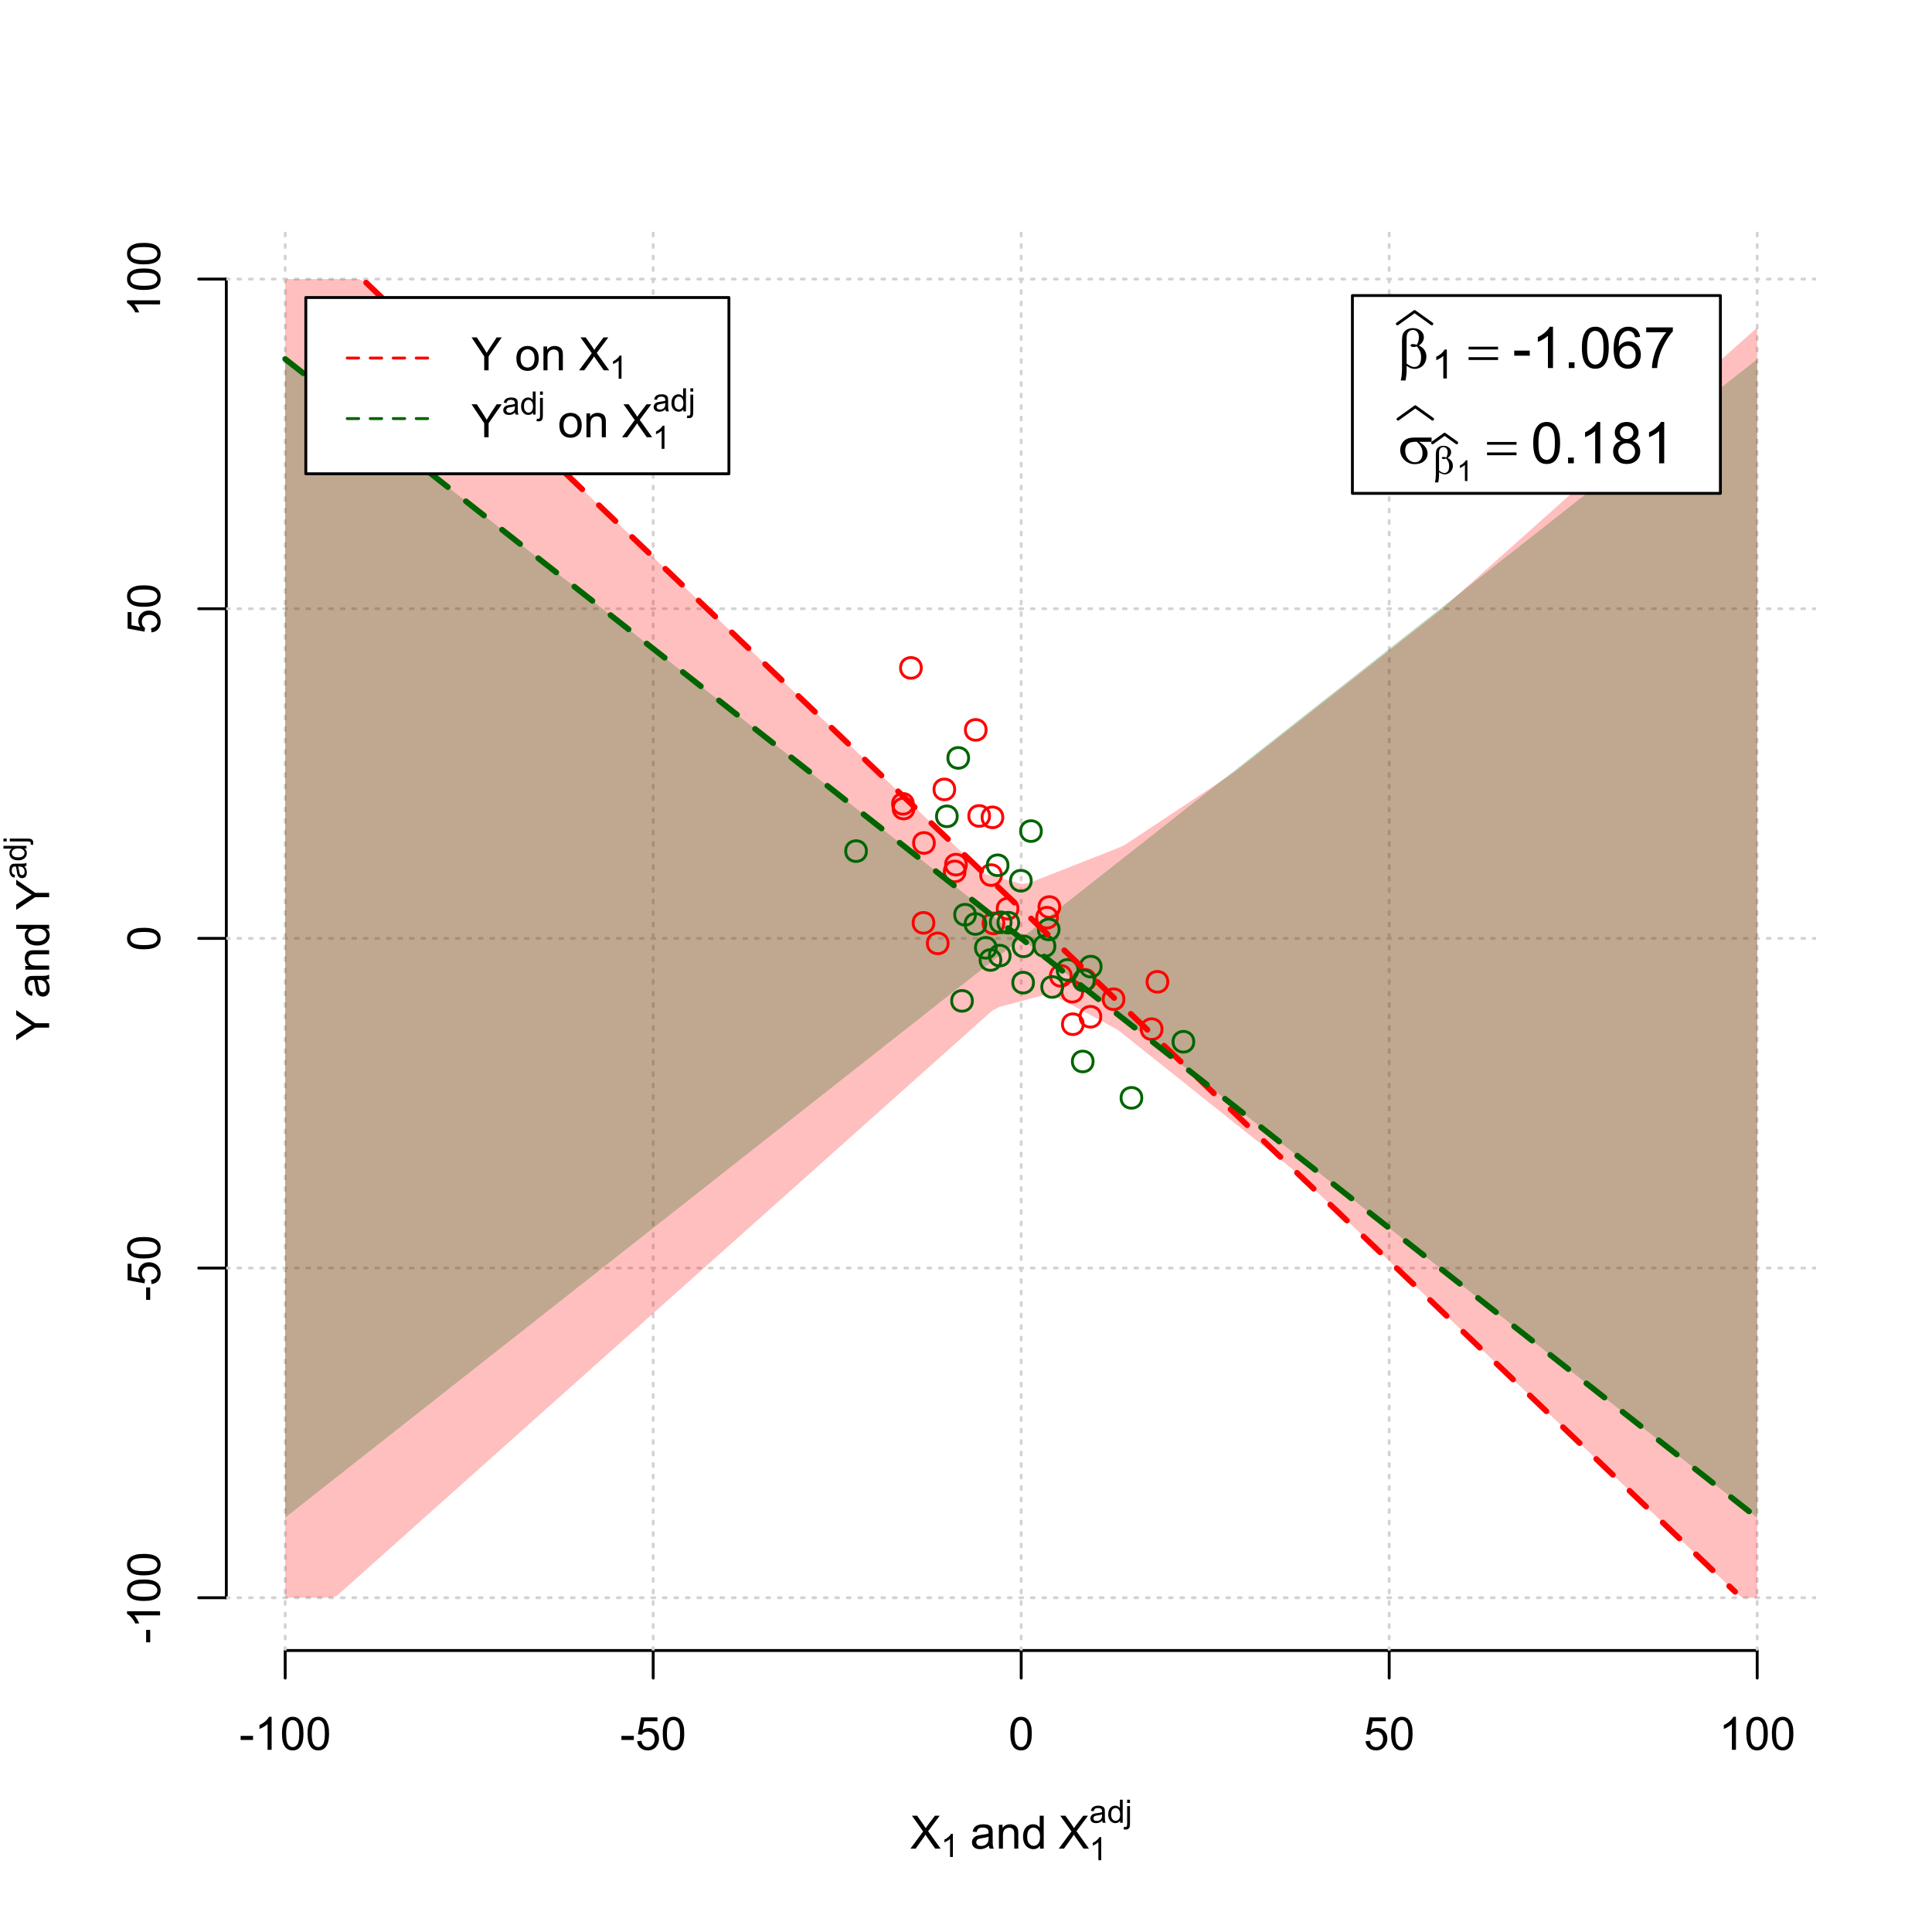 <?xml version="1.0" encoding="UTF-8"?>
<svg xmlns="http://www.w3.org/2000/svg" xmlns:xlink="http://www.w3.org/1999/xlink" width="504pt" height="504pt" viewBox="0 0 504 504" version="1.1">
<defs>
<g>
<symbol overflow="visible" id="glyph0-0">
<path style="stroke:none;" d="M 1.5 0 L 1.5 -7.5 L 7.5 -7.5 L 7.5 0 Z M 1.688 -0.188 L 7.312 -0.188 L 7.312 -7.312 L 1.688 -7.312 Z M 1.688 -0.188 "/>
</symbol>
<symbol overflow="visible" id="glyph0-1">
<path style="stroke:none;" d="M 0.055 0 L 3.375 -4.477 L 0.445 -8.59 L 1.797 -8.59 L 3.359 -6.387 C 3.68 -5.93 3.91 -5.578 4.047 -5.332 C 4.238 -5.645 4.465 -5.969 4.727 -6.312 L 6.457 -8.59 L 7.695 -8.59 L 4.676 -4.539 L 7.93 0 L 6.523 0 L 4.359 -3.062 C 4.238 -3.238 4.113 -3.43 3.984 -3.641 C 3.789 -3.324 3.652 -3.109 3.574 -2.992 L 1.418 0 Z M 0.055 0 "/>
</symbol>
<symbol overflow="visible" id="glyph0-2">
<path style="stroke:none;" d="M 4.852 -0.766 C 4.461 -0.434 4.082 -0.199 3.723 -0.062 C 3.355 0.074 2.969 0.141 2.562 0.141 C 1.875 0.141 1.352 -0.023 0.984 -0.359 C 0.617 -0.688 0.434 -1.117 0.434 -1.641 C 0.434 -1.945 0.5 -2.223 0.641 -2.473 C 0.777 -2.723 0.961 -2.926 1.188 -3.082 C 1.41 -3.234 1.664 -3.348 1.945 -3.43 C 2.152 -3.477 2.465 -3.531 2.883 -3.586 C 3.734 -3.688 4.359 -3.809 4.766 -3.949 C 4.766 -4.09 4.77 -4.18 4.77 -4.227 C 4.77 -4.648 4.668 -4.953 4.469 -5.133 C 4.199 -5.371 3.801 -5.488 3.27 -5.492 C 2.77 -5.488 2.402 -5.402 2.168 -5.23 C 1.934 -5.055 1.758 -4.746 1.648 -4.305 L 0.617 -4.445 C 0.707 -4.887 0.863 -5.242 1.078 -5.516 C 1.289 -5.781 1.598 -5.992 2.008 -6.141 C 2.41 -6.289 2.883 -6.363 3.422 -6.363 C 3.953 -6.363 4.383 -6.301 4.715 -6.176 C 5.047 -6.051 5.293 -5.891 5.449 -5.703 C 5.605 -5.512 5.715 -5.273 5.777 -4.984 C 5.809 -4.805 5.824 -4.48 5.828 -4.016 L 5.828 -2.609 C 5.824 -1.625 5.848 -1.004 5.895 -0.746 C 5.941 -0.484 6.031 -0.238 6.164 0 L 5.062 0 C 4.953 -0.219 4.883 -0.473 4.852 -0.766 Z M 4.766 -3.125 C 4.375 -2.965 3.801 -2.832 3.039 -2.727 C 2.605 -2.66 2.301 -2.59 2.121 -2.516 C 1.941 -2.434 1.801 -2.32 1.703 -2.172 C 1.605 -2.02 1.559 -1.852 1.559 -1.672 C 1.559 -1.387 1.664 -1.152 1.875 -0.969 C 2.086 -0.777 2.398 -0.684 2.812 -0.688 C 3.219 -0.684 3.578 -0.773 3.895 -0.953 C 4.211 -1.129 4.445 -1.371 4.594 -1.68 C 4.707 -1.918 4.762 -2.27 4.766 -2.734 Z M 4.766 -3.125 "/>
</symbol>
<symbol overflow="visible" id="glyph0-3">
<path style="stroke:none;" d="M 0.789 0 L 0.789 -6.223 L 1.742 -6.223 L 1.742 -5.336 C 2.195 -6.02 2.855 -6.363 3.719 -6.363 C 4.09 -6.363 4.434 -6.293 4.754 -6.16 C 5.066 -6.023 5.305 -5.848 5.461 -5.633 C 5.617 -5.41 5.727 -5.152 5.789 -4.852 C 5.828 -4.656 5.848 -4.312 5.848 -3.828 L 5.848 0 L 4.793 0 L 4.793 -3.785 C 4.793 -4.215 4.75 -4.535 4.668 -4.75 C 4.586 -4.961 4.441 -5.129 4.234 -5.258 C 4.023 -5.383 3.777 -5.449 3.5 -5.449 C 3.047 -5.449 2.66 -5.305 2.332 -5.02 C 2.004 -4.734 1.84 -4.195 1.844 -3.398 L 1.844 0 Z M 0.789 0 "/>
</symbol>
<symbol overflow="visible" id="glyph0-4">
<path style="stroke:none;" d="M 4.828 0 L 4.828 -0.785 C 4.43 -0.168 3.848 0.141 3.086 0.141 C 2.59 0.141 2.133 0.004 1.719 -0.27 C 1.297 -0.543 0.977 -0.922 0.75 -1.414 C 0.523 -1.898 0.41 -2.465 0.41 -3.105 C 0.41 -3.727 0.512 -4.289 0.719 -4.797 C 0.926 -5.301 1.238 -5.688 1.652 -5.957 C 2.066 -6.227 2.527 -6.363 3.039 -6.363 C 3.41 -6.363 3.746 -6.281 4.043 -6.125 C 4.336 -5.965 4.574 -5.762 4.758 -5.508 L 4.758 -8.59 L 5.805 -8.59 L 5.805 0 Z M 1.492 -3.105 C 1.488 -2.309 1.656 -1.711 1.996 -1.316 C 2.328 -0.922 2.727 -0.727 3.188 -0.727 C 3.648 -0.727 4.039 -0.914 4.359 -1.293 C 4.68 -1.668 4.84 -2.242 4.844 -3.016 C 4.84 -3.867 4.676 -4.492 4.352 -4.895 C 4.02 -5.289 3.617 -5.488 3.141 -5.492 C 2.672 -5.488 2.277 -5.297 1.965 -4.918 C 1.645 -4.531 1.488 -3.93 1.492 -3.105 Z M 1.492 -3.105 "/>
</symbol>
<symbol overflow="visible" id="glyph0-5">
<path style="stroke:none;" d="M 0.383 -2.578 L 0.383 -3.641 L 3.621 -3.641 L 3.621 -2.578 Z M 0.383 -2.578 "/>
</symbol>
<symbol overflow="visible" id="glyph0-6">
<path style="stroke:none;" d="M 4.469 0 L 3.414 0 L 3.414 -6.719 C 3.16 -6.477 2.828 -6.234 2.414 -5.996 C 2 -5.75 1.629 -5.57 1.305 -5.449 L 1.305 -6.469 C 1.895 -6.742 2.41 -7.078 2.852 -7.477 C 3.293 -7.871 3.605 -8.254 3.789 -8.625 L 4.469 -8.625 Z M 4.469 0 "/>
</symbol>
<symbol overflow="visible" id="glyph0-7">
<path style="stroke:none;" d="M 0.5 -4.234 C 0.496 -5.246 0.602 -6.062 0.812 -6.688 C 1.02 -7.305 1.328 -7.785 1.742 -8.121 C 2.148 -8.457 2.668 -8.625 3.297 -8.625 C 3.758 -8.625 4.164 -8.531 4.512 -8.348 C 4.855 -8.16 5.141 -7.891 5.371 -7.543 C 5.594 -7.191 5.773 -6.766 5.906 -6.266 C 6.035 -5.762 6.098 -5.086 6.102 -4.234 C 6.098 -3.227 5.996 -2.414 5.789 -1.797 C 5.578 -1.176 5.266 -0.695 4.859 -0.359 C 4.445 -0.02 3.926 0.145 3.297 0.148 C 2.465 0.145 1.816 -0.148 1.348 -0.742 C 0.781 -1.457 0.496 -2.621 0.5 -4.234 Z M 1.582 -4.234 C 1.582 -2.824 1.746 -1.887 2.074 -1.418 C 2.402 -0.949 2.809 -0.715 3.297 -0.719 C 3.777 -0.715 4.184 -0.949 4.52 -1.422 C 4.848 -1.887 5.016 -2.824 5.016 -4.234 C 5.016 -5.648 4.848 -6.59 4.52 -7.055 C 4.184 -7.516 3.773 -7.746 3.289 -7.75 C 2.801 -7.746 2.414 -7.543 2.125 -7.137 C 1.762 -6.613 1.582 -5.645 1.582 -4.234 Z M 1.582 -4.234 "/>
</symbol>
<symbol overflow="visible" id="glyph0-8">
<path style="stroke:none;" d="M 0.5 -2.25 L 1.605 -2.344 C 1.684 -1.805 1.871 -1.398 2.176 -1.125 C 2.473 -0.852 2.836 -0.715 3.258 -0.719 C 3.766 -0.715 4.195 -0.906 4.547 -1.293 C 4.898 -1.672 5.074 -2.18 5.074 -2.82 C 5.074 -3.414 4.902 -3.891 4.566 -4.242 C 4.227 -4.59 3.785 -4.762 3.242 -4.766 C 2.898 -4.762 2.594 -4.684 2.32 -4.531 C 2.047 -4.375 1.832 -4.176 1.676 -3.93 L 0.688 -4.062 L 1.516 -8.473 L 5.789 -8.473 L 5.789 -7.465 L 2.359 -7.465 L 1.898 -5.156 C 2.414 -5.516 2.953 -5.695 3.523 -5.695 C 4.27 -5.695 4.902 -5.434 5.422 -4.914 C 5.934 -4.395 6.191 -3.727 6.195 -2.914 C 6.191 -2.133 5.965 -1.461 5.516 -0.898 C 4.961 -0.199 4.211 0.145 3.258 0.148 C 2.477 0.145 1.836 -0.07 1.344 -0.508 C 0.844 -0.941 0.562 -1.523 0.5 -2.25 Z M 0.5 -2.25 "/>
</symbol>
<symbol overflow="visible" id="glyph0-9">
<path style="stroke:none;" d="M 3.344 0 L 3.344 -3.641 L 0.035 -8.59 L 1.418 -8.59 L 3.109 -6 C 3.418 -5.516 3.711 -5.031 3.984 -4.547 C 4.242 -4.992 4.555 -5.496 4.922 -6.062 L 6.586 -8.59 L 7.91 -8.59 L 4.484 -3.641 L 4.484 0 Z M 3.344 0 "/>
</symbol>
<symbol overflow="visible" id="glyph0-10">
<path style="stroke:none;" d=""/>
</symbol>
<symbol overflow="visible" id="glyph0-11">
<path style="stroke:none;" d="M 0.398 -3.109 C 0.398 -4.262 0.719 -5.117 1.359 -5.672 C 1.895 -6.133 2.547 -6.363 3.316 -6.363 C 4.172 -6.363 4.871 -6.082 5.414 -5.52 C 5.953 -4.957 6.223 -4.184 6.227 -3.199 C 6.223 -2.398 6.102 -1.766 5.867 -1.309 C 5.625 -0.848 5.277 -0.492 4.82 -0.238 C 4.359 0.016 3.859 0.141 3.316 0.141 C 2.441 0.141 1.734 -0.137 1.203 -0.695 C 0.664 -1.254 0.398 -2.059 0.398 -3.109 Z M 1.484 -3.109 C 1.48 -2.309 1.656 -1.711 2.004 -1.32 C 2.348 -0.922 2.785 -0.727 3.316 -0.727 C 3.84 -0.727 4.273 -0.926 4.621 -1.324 C 4.969 -1.723 5.145 -2.328 5.145 -3.148 C 5.145 -3.914 4.969 -4.496 4.617 -4.895 C 4.266 -5.289 3.832 -5.488 3.316 -5.492 C 2.785 -5.488 2.348 -5.293 2.004 -4.898 C 1.656 -4.5 1.48 -3.902 1.484 -3.109 Z M 1.484 -3.109 "/>
</symbol>
<symbol overflow="visible" id="glyph1-0">
<path style="stroke:none;" d="M 1.051 0 L 1.051 -5.25 L 5.25 -5.25 L 5.25 0 Z M 1.18 -0.133 L 5.117 -0.133 L 5.117 -5.117 L 1.18 -5.117 Z M 1.18 -0.133 "/>
</symbol>
<symbol overflow="visible" id="glyph1-1">
<path style="stroke:none;" d="M 3.129 0 L 2.391 0 L 2.391 -4.703 C 2.211 -4.531 1.977 -4.363 1.691 -4.195 C 1.398 -4.023 1.141 -3.895 0.914 -3.812 L 0.914 -4.527 C 1.328 -4.719 1.688 -4.953 1.996 -5.234 C 2.305 -5.508 2.523 -5.777 2.652 -6.039 L 3.129 -6.039 Z M 3.129 0 "/>
</symbol>
<symbol overflow="visible" id="glyph1-2">
<path style="stroke:none;" d="M 3.395 -0.539 C 3.117 -0.305 2.855 -0.137 2.605 -0.043 C 2.352 0.051 2.082 0.094 1.793 0.098 C 1.312 0.094 0.941 -0.02 0.688 -0.25 C 0.43 -0.48 0.305 -0.781 0.305 -1.148 C 0.305 -1.359 0.352 -1.551 0.449 -1.73 C 0.543 -1.902 0.668 -2.047 0.828 -2.156 C 0.984 -2.262 1.164 -2.34 1.363 -2.398 C 1.504 -2.434 1.723 -2.473 2.02 -2.512 C 2.609 -2.578 3.047 -2.664 3.336 -2.766 C 3.336 -2.867 3.34 -2.93 3.34 -2.957 C 3.34 -3.258 3.27 -3.469 3.129 -3.594 C 2.941 -3.758 2.66 -3.844 2.289 -3.844 C 1.941 -3.844 1.684 -3.781 1.52 -3.66 C 1.348 -3.535 1.227 -3.32 1.152 -3.016 L 0.43 -3.113 C 0.492 -3.418 0.602 -3.668 0.754 -3.863 C 0.902 -4.051 1.121 -4.199 1.406 -4.301 C 1.688 -4.402 2.016 -4.453 2.395 -4.453 C 2.766 -4.453 3.066 -4.406 3.301 -4.32 C 3.527 -4.23 3.699 -4.121 3.812 -3.992 C 3.918 -3.855 3.996 -3.691 4.043 -3.492 C 4.066 -3.363 4.078 -3.133 4.082 -2.809 L 4.082 -1.824 C 4.078 -1.137 4.094 -0.703 4.129 -0.523 C 4.156 -0.336 4.219 -0.164 4.316 0 L 3.543 0 C 3.465 -0.152 3.414 -0.332 3.395 -0.539 Z M 3.336 -2.188 C 3.062 -2.074 2.66 -1.98 2.129 -1.906 C 1.82 -1.859 1.605 -1.812 1.484 -1.758 C 1.355 -1.703 1.258 -1.621 1.191 -1.52 C 1.121 -1.41 1.09 -1.293 1.09 -1.168 C 1.09 -0.969 1.164 -0.805 1.312 -0.676 C 1.461 -0.543 1.68 -0.48 1.969 -0.48 C 2.25 -0.48 2.5 -0.539 2.727 -0.664 C 2.945 -0.785 3.109 -0.957 3.215 -1.176 C 3.293 -1.34 3.332 -1.586 3.336 -1.914 Z M 3.336 -2.188 "/>
</symbol>
<symbol overflow="visible" id="glyph1-3">
<path style="stroke:none;" d="M 3.379 0 L 3.379 -0.551 C 3.102 -0.121 2.695 0.094 2.16 0.098 C 1.812 0.094 1.492 0 1.203 -0.188 C 0.906 -0.379 0.68 -0.645 0.523 -0.988 C 0.359 -1.328 0.281 -1.723 0.285 -2.172 C 0.281 -2.605 0.355 -3 0.504 -3.355 C 0.648 -3.707 0.863 -3.977 1.156 -4.168 C 1.441 -4.355 1.766 -4.453 2.129 -4.453 C 2.387 -4.453 2.621 -4.395 2.828 -4.285 C 3.031 -4.172 3.199 -4.031 3.332 -3.855 L 3.332 -6.012 L 4.066 -6.012 L 4.066 0 Z M 1.047 -2.172 C 1.043 -1.613 1.16 -1.195 1.398 -0.922 C 1.629 -0.641 1.906 -0.504 2.23 -0.508 C 2.551 -0.504 2.824 -0.637 3.051 -0.902 C 3.273 -1.168 3.387 -1.57 3.391 -2.113 C 3.387 -2.707 3.273 -3.145 3.047 -3.426 C 2.816 -3.703 2.531 -3.844 2.199 -3.844 C 1.867 -3.844 1.594 -3.707 1.375 -3.441 C 1.152 -3.168 1.043 -2.746 1.047 -2.172 Z M 1.047 -2.172 "/>
</symbol>
<symbol overflow="visible" id="glyph1-4">
<path style="stroke:none;" d="M 0.551 -5.156 L 0.551 -6.012 L 1.289 -6.012 L 1.289 -5.156 Z M -0.387 1.691 L -0.246 1.062 C -0.098 1.098 0.016 1.117 0.102 1.121 C 0.25 1.117 0.363 1.066 0.438 0.969 C 0.512 0.867 0.551 0.621 0.551 0.223 L 0.551 -4.355 L 1.289 -4.355 L 1.289 0.238 C 1.289 0.773 1.219 1.148 1.078 1.359 C 0.898 1.633 0.602 1.77 0.191 1.77 C -0.008 1.77 -0.199 1.742 -0.387 1.691 Z M -0.387 1.691 "/>
</symbol>
<symbol overflow="visible" id="glyph2-0">
<path style="stroke:none;" d="M 0.602 0 L 0.602 -7.5 L 6.602 -7.5 L 6.602 0 Z M 0.789 -0.188 L 6.414 -0.188 L 6.414 -7.312 L 0.789 -7.312 Z M 0.789 -0.188 "/>
</symbol>
<symbol overflow="visible" id="glyph2-1">
<path style="stroke:none;" d=""/>
</symbol>
<symbol overflow="visible" id="glyph3-0">
<path style="stroke:none;" d="M 0 -1.5 L -7.5 -1.5 L -7.5 -7.5 L 0 -7.5 Z M -0.188 -1.688 L -0.188 -7.312 L -7.312 -7.312 L -7.312 -1.688 Z M -0.188 -1.688 "/>
</symbol>
<symbol overflow="visible" id="glyph3-1">
<path style="stroke:none;" d="M 0 -3.344 L -3.641 -3.348 L -8.59 -0.035 L -8.59 -1.418 L -6 -3.113 C -5.516 -3.422 -5.031 -3.715 -4.547 -3.984 C -4.992 -4.242 -5.496 -4.555 -6.062 -4.922 L -8.59 -6.586 L -8.59 -7.91 L -3.637 -4.484 L 0 -4.484 Z M 0 -3.344 "/>
</symbol>
<symbol overflow="visible" id="glyph3-2">
<path style="stroke:none;" d="M -0.766 -4.852 C -0.434 -4.461 -0.199 -4.082 -0.062 -3.723 C 0.074 -3.355 0.141 -2.969 0.141 -2.562 C 0.141 -1.875 -0.023 -1.352 -0.359 -0.984 C -0.688 -0.617 -1.117 -0.434 -1.641 -0.434 C -1.945 -0.434 -2.223 -0.5 -2.473 -0.641 C -2.723 -0.777 -2.926 -0.961 -3.082 -1.188 C -3.234 -1.41 -3.348 -1.664 -3.43 -1.945 C -3.477 -2.152 -3.531 -2.465 -3.586 -2.883 C -3.688 -3.734 -3.809 -4.359 -3.949 -4.766 C -4.09 -4.766 -4.18 -4.77 -4.227 -4.77 C -4.648 -4.77 -4.953 -4.668 -5.133 -4.469 C -5.371 -4.199 -5.488 -3.801 -5.492 -3.27 C -5.488 -2.773 -5.402 -2.406 -5.23 -2.172 C -5.055 -1.934 -4.746 -1.758 -4.305 -1.648 L -4.445 -0.617 C -4.887 -0.707 -5.242 -0.863 -5.516 -1.078 C -5.781 -1.293 -5.992 -1.602 -6.141 -2.012 C -6.289 -2.414 -6.363 -2.887 -6.363 -3.422 C -6.363 -3.953 -6.301 -4.383 -6.176 -4.715 C -6.051 -5.047 -5.891 -5.293 -5.703 -5.449 C -5.512 -5.605 -5.273 -5.715 -4.984 -5.777 C -4.805 -5.809 -4.48 -5.824 -4.016 -5.828 L -2.605 -5.828 C -1.625 -5.824 -1.004 -5.848 -0.746 -5.895 C -0.48 -5.941 -0.234 -6.031 0 -6.164 L 0 -5.062 C -0.219 -4.953 -0.473 -4.883 -0.766 -4.852 Z M -3.121 -4.766 C -2.961 -4.375 -2.828 -3.801 -2.727 -3.039 C -2.66 -2.605 -2.59 -2.301 -2.516 -2.121 C -2.434 -1.941 -2.32 -1.801 -2.172 -1.703 C -2.02 -1.605 -1.852 -1.559 -1.672 -1.559 C -1.387 -1.559 -1.152 -1.664 -0.965 -1.875 C -0.773 -2.086 -0.68 -2.398 -0.684 -2.812 C -0.68 -3.219 -0.77 -3.578 -0.949 -3.895 C -1.129 -4.211 -1.371 -4.445 -1.68 -4.594 C -1.918 -4.707 -2.27 -4.762 -2.734 -4.766 Z M -3.121 -4.766 "/>
</symbol>
<symbol overflow="visible" id="glyph3-3">
<path style="stroke:none;" d="M 0 -0.789 L -6.223 -0.793 L -6.223 -1.742 L -5.336 -1.742 C -6.02 -2.195 -6.363 -2.855 -6.363 -3.723 C -6.363 -4.09 -6.293 -4.434 -6.16 -4.754 C -6.023 -5.066 -5.848 -5.305 -5.633 -5.461 C -5.41 -5.617 -5.152 -5.727 -4.852 -5.789 C -4.656 -5.828 -4.312 -5.848 -3.824 -5.848 L 0 -5.848 L 0 -4.793 L -3.785 -4.793 C -4.215 -4.793 -4.535 -4.75 -4.75 -4.668 C -4.961 -4.586 -5.129 -4.441 -5.258 -4.234 C -5.383 -4.023 -5.449 -3.777 -5.449 -3.5 C -5.449 -3.047 -5.305 -2.66 -5.02 -2.336 C -4.734 -2.008 -4.195 -1.844 -3.398 -1.848 L 0 -1.844 Z M 0 -0.789 "/>
</symbol>
<symbol overflow="visible" id="glyph3-4">
<path style="stroke:none;" d="M 0 -4.828 L -0.785 -4.828 C -0.168 -4.43 0.141 -3.848 0.141 -3.086 C 0.141 -2.59 0.004 -2.133 -0.27 -1.719 C -0.543 -1.297 -0.922 -0.977 -1.414 -0.75 C -1.898 -0.523 -2.465 -0.41 -3.105 -0.41 C -3.727 -0.41 -4.289 -0.512 -4.797 -0.719 C -5.301 -0.926 -5.688 -1.238 -5.957 -1.652 C -6.227 -2.066 -6.363 -2.527 -6.363 -3.043 C -6.363 -3.414 -6.281 -3.75 -6.125 -4.043 C -5.965 -4.336 -5.762 -4.574 -5.508 -4.758 L -8.59 -4.758 L -8.59 -5.809 L 0 -5.805 Z M -3.105 -1.496 C -2.309 -1.492 -1.711 -1.66 -1.316 -1.996 C -0.922 -2.328 -0.727 -2.727 -0.727 -3.188 C -0.727 -3.648 -0.914 -4.039 -1.289 -4.359 C -1.664 -4.68 -2.238 -4.84 -3.016 -4.844 C -3.867 -4.84 -4.492 -4.676 -4.895 -4.352 C -5.289 -4.023 -5.488 -3.621 -5.492 -3.141 C -5.488 -2.672 -5.297 -2.277 -4.918 -1.965 C -4.531 -1.648 -3.93 -1.492 -3.105 -1.496 Z M -3.105 -1.496 "/>
</symbol>
<symbol overflow="visible" id="glyph3-5">
<path style="stroke:none;" d="M -2.578 -0.383 L -3.641 -0.383 L -3.641 -3.621 L -2.578 -3.621 Z M -2.578 -0.383 "/>
</symbol>
<symbol overflow="visible" id="glyph3-6">
<path style="stroke:none;" d="M 0 -4.469 L 0 -3.414 L -6.719 -3.418 C -6.477 -3.16 -6.234 -2.828 -5.996 -2.418 C -5.75 -2.004 -5.57 -1.633 -5.449 -1.309 L -6.469 -1.309 C -6.742 -1.895 -7.078 -2.41 -7.477 -2.852 C -7.871 -3.293 -8.254 -3.605 -8.625 -3.793 L -8.625 -4.473 Z M 0 -4.469 "/>
</symbol>
<symbol overflow="visible" id="glyph3-7">
<path style="stroke:none;" d="M -4.234 -0.5 C -5.246 -0.496 -6.062 -0.602 -6.688 -0.812 C -7.305 -1.02 -7.785 -1.328 -8.121 -1.742 C -8.457 -2.152 -8.625 -2.672 -8.625 -3.301 C -8.625 -3.758 -8.531 -4.164 -8.348 -4.512 C -8.16 -4.859 -7.891 -5.145 -7.543 -5.371 C -7.191 -5.594 -6.766 -5.773 -6.266 -5.906 C -5.762 -6.035 -5.086 -6.098 -4.234 -6.102 C -3.223 -6.098 -2.41 -5.996 -1.793 -5.789 C -1.176 -5.578 -0.695 -5.266 -0.359 -4.859 C -0.02 -4.445 0.145 -3.926 0.148 -3.297 C 0.145 -2.465 -0.148 -1.816 -0.742 -1.348 C -1.457 -0.781 -2.621 -0.496 -4.234 -0.5 Z M -4.234 -1.582 C -2.824 -1.582 -1.887 -1.746 -1.418 -2.074 C -0.949 -2.402 -0.715 -2.809 -0.719 -3.297 C -0.715 -3.777 -0.949 -4.184 -1.422 -4.52 C -1.887 -4.848 -2.824 -5.016 -4.234 -5.016 C -5.648 -5.016 -6.59 -4.848 -7.055 -4.52 C -7.516 -4.188 -7.746 -3.777 -7.75 -3.289 C -7.746 -2.801 -7.543 -2.414 -7.137 -2.129 C -6.613 -1.762 -5.645 -1.582 -4.234 -1.582 Z M -4.234 -1.582 "/>
</symbol>
<symbol overflow="visible" id="glyph3-8">
<path style="stroke:none;" d="M -2.25 -0.5 L -2.344 -1.605 C -1.805 -1.684 -1.398 -1.871 -1.125 -2.176 C -0.852 -2.473 -0.715 -2.836 -0.719 -3.258 C -0.715 -3.766 -0.906 -4.195 -1.293 -4.547 C -1.672 -4.898 -2.18 -5.074 -2.816 -5.074 C -3.414 -5.074 -3.891 -4.902 -4.242 -4.566 C -4.59 -4.227 -4.762 -3.785 -4.766 -3.242 C -4.762 -2.898 -4.684 -2.594 -4.531 -2.32 C -4.375 -2.047 -4.176 -1.832 -3.93 -1.676 L -4.062 -0.688 L -8.473 -1.52 L -8.473 -5.789 L -7.465 -5.789 L -7.465 -2.363 L -5.156 -1.898 C -5.516 -2.414 -5.695 -2.953 -5.695 -3.523 C -5.695 -4.27 -5.434 -4.902 -4.914 -5.422 C -4.395 -5.934 -3.727 -6.191 -2.91 -6.195 C -2.133 -6.191 -1.461 -5.965 -0.895 -5.516 C -0.199 -4.961 0.145 -4.211 0.148 -3.258 C 0.145 -2.477 -0.07 -1.836 -0.508 -1.344 C -0.941 -0.848 -1.523 -0.566 -2.25 -0.5 Z M -2.25 -0.5 "/>
</symbol>
<symbol overflow="visible" id="glyph4-0">
<path style="stroke:none;" d="M 0 -0.602 L -7.5 -0.605 L -7.5 -6.605 L 0 -6.602 Z M -0.188 -0.789 L -0.188 -6.414 L -7.312 -6.418 L -7.312 -0.793 Z M -0.188 -0.789 "/>
</symbol>
<symbol overflow="visible" id="glyph4-1">
<path style="stroke:none;" d=""/>
</symbol>
<symbol overflow="visible" id="glyph5-0">
<path style="stroke:none;" d="M 0 -1.051 L -5.25 -1.051 L -5.25 -5.25 L 0 -5.25 Z M -0.133 -1.18 L -0.133 -5.117 L -5.117 -5.117 L -5.117 -1.18 Z M -0.133 -1.18 "/>
</symbol>
<symbol overflow="visible" id="glyph5-1">
<path style="stroke:none;" d="M -0.539 -3.395 C -0.305 -3.117 -0.137 -2.855 -0.043 -2.605 C 0.051 -2.352 0.094 -2.082 0.098 -1.793 C 0.094 -1.312 -0.02 -0.941 -0.25 -0.688 C -0.48 -0.43 -0.781 -0.305 -1.148 -0.305 C -1.359 -0.305 -1.551 -0.352 -1.73 -0.449 C -1.902 -0.543 -2.047 -0.668 -2.156 -0.828 C -2.262 -0.984 -2.34 -1.164 -2.398 -1.363 C -2.434 -1.504 -2.473 -1.723 -2.512 -2.02 C -2.578 -2.609 -2.664 -3.047 -2.766 -3.336 C -2.867 -3.336 -2.93 -3.34 -2.957 -3.34 C -3.258 -3.34 -3.469 -3.27 -3.594 -3.129 C -3.758 -2.941 -3.844 -2.66 -3.844 -2.289 C -3.844 -1.941 -3.781 -1.684 -3.66 -1.52 C -3.535 -1.352 -3.32 -1.23 -3.016 -1.152 L -3.113 -0.43 C -3.418 -0.492 -3.668 -0.602 -3.863 -0.754 C -4.051 -0.902 -4.199 -1.121 -4.301 -1.406 C -4.402 -1.688 -4.453 -2.016 -4.453 -2.395 C -4.453 -2.766 -4.406 -3.066 -4.32 -3.301 C -4.23 -3.527 -4.121 -3.699 -3.992 -3.812 C -3.855 -3.918 -3.691 -3.996 -3.492 -4.043 C -3.363 -4.066 -3.133 -4.078 -2.809 -4.082 L -1.824 -4.082 C -1.137 -4.078 -0.703 -4.094 -0.523 -4.129 C -0.336 -4.156 -0.164 -4.219 0 -4.316 L 0 -3.543 C -0.152 -3.465 -0.332 -3.414 -0.539 -3.395 Z M -2.188 -3.336 C -2.074 -3.062 -1.98 -2.66 -1.906 -2.129 C -1.859 -1.82 -1.812 -1.605 -1.758 -1.484 C -1.703 -1.355 -1.621 -1.258 -1.52 -1.191 C -1.41 -1.121 -1.293 -1.09 -1.168 -1.09 C -0.969 -1.09 -0.805 -1.164 -0.676 -1.312 C -0.543 -1.461 -0.48 -1.68 -0.48 -1.969 C -0.48 -2.25 -0.539 -2.5 -0.664 -2.727 C -0.785 -2.945 -0.957 -3.109 -1.176 -3.215 C -1.34 -3.293 -1.586 -3.332 -1.914 -3.336 Z M -2.188 -3.336 "/>
</symbol>
<symbol overflow="visible" id="glyph5-2">
<path style="stroke:none;" d="M 0 -3.379 L -0.551 -3.379 C -0.121 -3.102 0.094 -2.695 0.098 -2.16 C 0.094 -1.812 0 -1.492 -0.188 -1.203 C -0.379 -0.906 -0.645 -0.684 -0.988 -0.527 C -1.328 -0.367 -1.723 -0.285 -2.172 -0.289 C -2.605 -0.285 -3 -0.359 -3.355 -0.504 C -3.707 -0.648 -3.977 -0.863 -4.168 -1.156 C -4.355 -1.441 -4.453 -1.766 -4.453 -2.129 C -4.453 -2.387 -4.395 -2.621 -4.285 -2.828 C -4.172 -3.031 -4.031 -3.199 -3.855 -3.332 L -6.012 -3.332 L -6.012 -4.066 L 0 -4.066 Z M -2.172 -1.047 C -1.613 -1.043 -1.195 -1.16 -0.922 -1.398 C -0.641 -1.629 -0.504 -1.906 -0.508 -2.23 C -0.504 -2.551 -0.637 -2.824 -0.902 -3.051 C -1.168 -3.273 -1.57 -3.387 -2.113 -3.391 C -2.707 -3.387 -3.145 -3.273 -3.426 -3.047 C -3.703 -2.816 -3.844 -2.531 -3.844 -2.199 C -3.844 -1.867 -3.707 -1.594 -3.441 -1.375 C -3.168 -1.152 -2.746 -1.043 -2.172 -1.047 Z M -2.172 -1.047 "/>
</symbol>
<symbol overflow="visible" id="glyph5-3">
<path style="stroke:none;" d="M -5.156 -0.551 L -6.012 -0.551 L -6.012 -1.289 L -5.156 -1.289 Z M 1.691 0.387 L 1.062 0.246 C 1.098 0.098 1.117 -0.016 1.121 -0.102 C 1.117 -0.25 1.066 -0.363 0.969 -0.438 C 0.867 -0.512 0.621 -0.551 0.223 -0.551 L -4.355 -0.551 L -4.355 -1.289 L 0.238 -1.289 C 0.773 -1.289 1.148 -1.219 1.359 -1.078 C 1.633 -0.898 1.77 -0.602 1.77 -0.191 C 1.77 0.008 1.742 0.199 1.691 0.387 Z M 1.691 0.387 "/>
</symbol>
<symbol overflow="visible" id="glyph6-0">
<path style="stroke:none;" d="M 0.754 0 L 0.754 -9.375 L 8.254 -9.375 L 8.254 0 Z M 0.988 -0.234 L 8.02 -0.234 L 8.02 -9.141 L 0.988 -9.141 Z M 0.988 -0.234 "/>
</symbol>
<symbol overflow="visible" id="glyph6-1">
<path style="stroke:none;" d="M 2.418 -0.57 L 2.418 0.668 C 2.414 1.457 2.316 2.312 2.125 3.238 L 0.887 3.238 C 1.016 2.629 1.094 2.215 1.121 2 C 1.18 1.312 1.211 0.812 1.215 0.5 L 1.215 -6.988 C 1.211 -7.859 1.297 -8.508 1.473 -8.93 C 1.645 -9.352 1.957 -9.703 2.41 -9.988 C 2.859 -10.27 3.402 -10.41 4.035 -10.414 C 4.906 -10.41 5.605 -10.176 6.129 -9.711 C 6.652 -9.238 6.914 -8.684 6.914 -8.043 C 6.914 -7.625 6.805 -7.23 6.594 -6.855 C 6.379 -6.48 6.051 -6.156 5.609 -5.891 C 6.914 -5.262 7.57 -4.289 7.574 -2.973 C 7.57 -2.383 7.434 -1.836 7.164 -1.332 C 6.887 -0.82 6.512 -0.434 6.035 -0.172 C 5.555 0.094 5.059 0.223 4.555 0.227 C 4.227 0.223 3.906 0.168 3.586 0.059 C 3.266 -0.051 2.875 -0.258 2.418 -0.57 Z M 2.418 -1.148 C 2.891 -0.816 3.305 -0.578 3.656 -0.434 C 3.918 -0.324 4.18 -0.27 4.445 -0.27 C 4.938 -0.27 5.352 -0.473 5.688 -0.879 C 6.02 -1.285 6.188 -1.93 6.188 -2.82 C 6.188 -3.375 6.105 -3.863 5.949 -4.281 C 5.785 -4.695 5.508 -5.152 5.113 -5.656 C 4.773 -5.539 4.484 -5.484 4.242 -5.484 C 3.945 -5.484 3.738 -5.527 3.621 -5.617 C 3.5 -5.703 3.438 -5.797 3.441 -5.902 C 3.438 -5.992 3.484 -6.078 3.578 -6.152 C 3.668 -6.223 3.816 -6.258 4.027 -6.262 C 4.262 -6.258 4.625 -6.195 5.113 -6.07 C 5.453 -6.75 5.625 -7.391 5.625 -8 C 5.625 -8.609 5.473 -9.086 5.172 -9.426 C 4.867 -9.758 4.492 -9.926 4.043 -9.93 C 3.477 -9.926 3.035 -9.688 2.727 -9.215 C 2.516 -8.895 2.414 -8.383 2.418 -7.684 Z M 2.418 -1.148 "/>
</symbol>
<symbol overflow="visible" id="glyph6-2">
<path style="stroke:none;" d="M 0.27 -5.559 L 7.961 -5.559 L 7.961 -4.848 L 0.27 -4.848 Z M 0.27 -2.828 L 7.961 -2.828 L 7.961 -2.102 L 0.27 -2.102 Z M 0.27 -2.828 "/>
</symbol>
<symbol overflow="visible" id="glyph6-3">
<path style="stroke:none;" d="M 8.746 -5.602 L 5.465 -5.602 C 6.199 -5.191 6.758 -4.734 7.141 -4.238 C 7.52 -3.738 7.711 -3.164 7.711 -2.512 C 7.711 -1.758 7.406 -1.113 6.801 -0.578 C 6.195 -0.043 5.387 0.223 4.371 0.227 C 3.301 0.223 2.398 -0.137 1.668 -0.863 C 0.934 -1.59 0.566 -2.469 0.57 -3.5 C 0.566 -4.117 0.723 -4.68 1.031 -5.184 C 1.336 -5.688 1.723 -6.066 2.199 -6.324 C 2.668 -6.578 3.391 -6.707 4.367 -6.711 L 8.746 -6.711 Z M 4.914 -5.602 C 4.707 -5.605 4.551 -5.605 4.445 -5.609 C 3.566 -5.605 2.918 -5.41 2.5 -5.023 C 2.074 -4.629 1.863 -4.078 1.867 -3.367 C 1.863 -2.434 2.113 -1.684 2.621 -1.117 C 3.121 -0.551 3.719 -0.27 4.41 -0.27 C 4.984 -0.27 5.457 -0.473 5.828 -0.887 C 6.199 -1.297 6.387 -1.895 6.387 -2.672 C 6.387 -3.797 5.895 -4.773 4.914 -5.602 Z M 4.914 -5.602 "/>
</symbol>
<symbol overflow="visible" id="glyph7-0">
<path style="stroke:none;" d="M 1.312 0 L 1.312 -6.562 L 6.562 -6.562 L 6.562 0 Z M 1.477 -0.164 L 6.398 -0.164 L 6.398 -6.398 L 1.477 -6.398 Z M 1.477 -0.164 "/>
</symbol>
<symbol overflow="visible" id="glyph7-1">
<path style="stroke:none;" d="M 3.91 0 L 2.988 0 L 2.988 -5.879 C 2.766 -5.664 2.473 -5.453 2.113 -5.242 C 1.75 -5.027 1.426 -4.871 1.145 -4.77 L 1.145 -5.66 C 1.656 -5.902 2.109 -6.195 2.496 -6.539 C 2.883 -6.883 3.156 -7.219 3.316 -7.547 L 3.91 -7.547 Z M 3.91 0 "/>
</symbol>
<symbol overflow="visible" id="glyph8-0">
<path style="stroke:none;" d="M 1.875 0 L 1.875 -9.375 L 9.375 -9.375 L 9.375 0 Z M 2.109 -0.234 L 9.141 -0.234 L 9.141 -9.141 L 2.109 -9.141 Z M 2.109 -0.234 "/>
</symbol>
<symbol overflow="visible" id="glyph8-1">
<path style="stroke:none;" d="M 0.477 -3.223 L 0.477 -4.547 L 4.527 -4.547 L 4.527 -3.223 Z M 0.477 -3.223 "/>
</symbol>
<symbol overflow="visible" id="glyph8-2">
<path style="stroke:none;" d="M 5.59 0 L 4.27 0 L 4.27 -8.402 C 3.949 -8.098 3.531 -7.793 3.02 -7.492 C 2.504 -7.188 2.043 -6.961 1.633 -6.812 L 1.633 -8.086 C 2.367 -8.43 3.012 -8.848 3.566 -9.344 C 4.117 -9.836 4.508 -10.316 4.738 -10.781 L 5.59 -10.781 Z M 5.59 0 "/>
</symbol>
<symbol overflow="visible" id="glyph8-3">
<path style="stroke:none;" d="M 1.363 0 L 1.363 -1.5 L 2.863 -1.5 L 2.863 0 Z M 1.363 0 "/>
</symbol>
<symbol overflow="visible" id="glyph8-4">
<path style="stroke:none;" d="M 0.621 -5.297 C 0.621 -6.562 0.75 -7.582 1.012 -8.359 C 1.273 -9.133 1.664 -9.73 2.18 -10.152 C 2.695 -10.57 3.344 -10.781 4.125 -10.781 C 4.699 -10.781 5.203 -10.664 5.641 -10.434 C 6.074 -10.199 6.434 -9.863 6.715 -9.43 C 6.996 -8.988 7.219 -8.457 7.383 -7.832 C 7.543 -7.203 7.621 -6.359 7.625 -5.297 C 7.621 -4.035 7.492 -3.016 7.234 -2.246 C 6.973 -1.469 6.586 -0.871 6.074 -0.449 C 5.559 -0.027 4.91 0.18 4.125 0.184 C 3.086 0.18 2.27 -0.188 1.684 -0.93 C 0.973 -1.82 0.621 -3.277 0.621 -5.297 Z M 1.977 -5.297 C 1.973 -3.531 2.18 -2.355 2.594 -1.777 C 3.004 -1.191 3.516 -0.902 4.125 -0.902 C 4.727 -0.902 5.234 -1.195 5.648 -1.781 C 6.062 -2.367 6.27 -3.539 6.27 -5.297 C 6.27 -7.062 6.062 -8.234 5.648 -8.816 C 5.234 -9.398 4.719 -9.691 4.109 -9.691 C 3.5 -9.691 3.02 -9.434 2.66 -8.922 C 2.203 -8.262 1.973 -7.055 1.977 -5.297 Z M 1.977 -5.297 "/>
</symbol>
<symbol overflow="visible" id="glyph8-5">
<path style="stroke:none;" d="M 7.465 -8.109 L 6.152 -8.004 C 6.035 -8.52 5.867 -8.895 5.656 -9.133 C 5.297 -9.504 4.859 -9.691 4.336 -9.695 C 3.914 -9.691 3.543 -9.574 3.23 -9.344 C 2.812 -9.039 2.488 -8.598 2.25 -8.02 C 2.008 -7.438 1.883 -6.609 1.875 -5.539 C 2.191 -6.016 2.578 -6.375 3.039 -6.613 C 3.496 -6.844 3.977 -6.961 4.484 -6.965 C 5.359 -6.961 6.109 -6.637 6.727 -5.992 C 7.344 -5.344 7.652 -4.508 7.652 -3.484 C 7.652 -2.809 7.504 -2.184 7.215 -1.605 C 6.922 -1.027 6.523 -0.582 6.02 -0.277 C 5.508 0.031 4.934 0.18 4.293 0.184 C 3.191 0.18 2.293 -0.219 1.602 -1.027 C 0.906 -1.832 0.562 -3.164 0.562 -5.023 C 0.562 -7.094 0.945 -8.605 1.715 -9.551 C 2.383 -10.371 3.285 -10.781 4.418 -10.781 C 5.262 -10.781 5.953 -10.543 6.492 -10.07 C 7.031 -9.594 7.355 -8.941 7.465 -8.109 Z M 2.078 -3.48 C 2.074 -3.023 2.172 -2.586 2.367 -2.176 C 2.562 -1.758 2.832 -1.441 3.18 -1.227 C 3.523 -1.008 3.887 -0.902 4.27 -0.902 C 4.824 -0.902 5.301 -1.125 5.703 -1.574 C 6.102 -2.023 6.305 -2.633 6.305 -3.406 C 6.305 -4.145 6.105 -4.73 5.711 -5.16 C 5.316 -5.586 4.82 -5.801 4.219 -5.801 C 3.621 -5.801 3.113 -5.586 2.699 -5.16 C 2.281 -4.73 2.074 -4.172 2.078 -3.48 Z M 2.078 -3.48 "/>
</symbol>
<symbol overflow="visible" id="glyph8-6">
<path style="stroke:none;" d="M 0.711 -9.332 L 0.711 -10.598 L 7.66 -10.598 L 7.66 -9.574 C 6.973 -8.844 6.297 -7.875 5.629 -6.672 C 4.953 -5.465 4.434 -4.227 4.07 -2.953 C 3.805 -2.055 3.637 -1.07 3.566 0 L 2.211 0 C 2.223 -0.844 2.391 -1.863 2.711 -3.059 C 3.027 -4.254 3.48 -5.406 4.074 -6.52 C 4.664 -7.629 5.297 -8.566 5.969 -9.332 Z M 0.711 -9.332 "/>
</symbol>
<symbol overflow="visible" id="glyph8-7">
<path style="stroke:none;" d="M 2.652 -5.824 C 2.102 -6.023 1.695 -6.309 1.434 -6.68 C 1.168 -7.047 1.035 -7.488 1.039 -8.012 C 1.035 -8.789 1.316 -9.445 1.883 -9.98 C 2.441 -10.512 3.191 -10.781 4.125 -10.781 C 5.062 -10.781 5.816 -10.508 6.387 -9.965 C 6.957 -9.418 7.242 -8.754 7.242 -7.977 C 7.242 -7.477 7.109 -7.043 6.852 -6.676 C 6.586 -6.305 6.191 -6.023 5.66 -5.824 C 6.316 -5.605 6.816 -5.258 7.164 -4.781 C 7.508 -4.305 7.68 -3.734 7.684 -3.07 C 7.68 -2.148 7.355 -1.375 6.707 -0.754 C 6.055 -0.129 5.199 0.18 4.145 0.184 C 3.082 0.18 2.23 -0.129 1.582 -0.758 C 0.934 -1.383 0.609 -2.168 0.609 -3.105 C 0.609 -3.801 0.785 -4.383 1.141 -4.859 C 1.492 -5.328 1.996 -5.652 2.652 -5.824 Z M 2.387 -8.055 C 2.383 -7.547 2.547 -7.133 2.875 -6.812 C 3.199 -6.488 3.625 -6.328 4.152 -6.328 C 4.656 -6.328 5.074 -6.488 5.402 -6.809 C 5.727 -7.129 5.887 -7.52 5.891 -7.984 C 5.887 -8.465 5.719 -8.871 5.387 -9.199 C 5.051 -9.527 4.637 -9.691 4.137 -9.695 C 3.633 -9.691 3.215 -9.531 2.883 -9.211 C 2.551 -8.891 2.383 -8.504 2.387 -8.055 Z M 1.961 -3.098 C 1.957 -2.719 2.047 -2.355 2.227 -2.008 C 2.406 -1.652 2.672 -1.379 3.023 -1.191 C 3.375 -0.996 3.754 -0.902 4.16 -0.902 C 4.789 -0.902 5.309 -1.102 5.719 -1.508 C 6.129 -1.91 6.332 -2.426 6.336 -3.055 C 6.332 -3.688 6.121 -4.215 5.703 -4.629 C 5.277 -5.043 4.75 -5.25 4.117 -5.25 C 3.496 -5.25 2.98 -5.043 2.574 -4.633 C 2.16 -4.223 1.957 -3.711 1.961 -3.098 Z M 1.961 -3.098 "/>
</symbol>
<symbol overflow="visible" id="glyph9-0">
<path style="stroke:none;" d="M 0.527 0 L 0.527 -6.562 L 5.777 -6.562 L 5.777 0 Z M 0.691 -0.164 L 5.613 -0.164 L 5.613 -6.398 L 0.691 -6.398 Z M 0.691 -0.164 "/>
</symbol>
<symbol overflow="visible" id="glyph9-1">
<path style="stroke:none;" d="M 1.691 -0.398 L 1.691 0.465 C 1.688 1.016 1.621 1.617 1.488 2.266 L 0.621 2.266 C 0.711 1.84 0.766 1.551 0.785 1.398 C 0.828 0.918 0.848 0.566 0.852 0.348 L 0.852 -4.891 C 0.848 -5.5 0.91 -5.953 1.031 -6.25 C 1.152 -6.543 1.371 -6.789 1.688 -6.992 C 2.004 -7.188 2.383 -7.289 2.824 -7.289 C 3.434 -7.289 3.922 -7.125 4.289 -6.797 C 4.656 -6.469 4.84 -6.078 4.84 -5.629 C 4.84 -5.336 4.766 -5.059 4.617 -4.801 C 4.469 -4.535 4.238 -4.309 3.926 -4.121 C 4.84 -3.68 5.297 -3 5.301 -2.082 C 5.297 -1.668 5.199 -1.285 5.012 -0.93 C 4.816 -0.574 4.555 -0.305 4.223 -0.117 C 3.887 0.066 3.543 0.156 3.188 0.16 C 2.957 0.156 2.73 0.117 2.508 0.039 C 2.281 -0.039 2.008 -0.184 1.691 -0.398 Z M 1.691 -0.805 C 2.02 -0.57 2.309 -0.402 2.559 -0.301 C 2.742 -0.223 2.926 -0.188 3.113 -0.191 C 3.453 -0.188 3.742 -0.328 3.98 -0.617 C 4.211 -0.898 4.328 -1.352 4.332 -1.973 C 4.328 -2.359 4.273 -2.699 4.164 -2.996 C 4.051 -3.285 3.855 -3.605 3.578 -3.957 C 3.34 -3.875 3.137 -3.836 2.969 -3.84 C 2.762 -3.836 2.617 -3.867 2.535 -3.93 C 2.449 -3.988 2.406 -4.055 2.41 -4.133 C 2.406 -4.195 2.441 -4.254 2.508 -4.305 C 2.57 -4.355 2.672 -4.383 2.82 -4.383 C 2.984 -4.383 3.238 -4.336 3.578 -4.25 C 3.816 -4.719 3.938 -5.168 3.938 -5.598 C 3.938 -6.027 3.828 -6.363 3.617 -6.598 C 3.402 -6.832 3.141 -6.949 2.828 -6.953 C 2.43 -6.949 2.121 -6.781 1.906 -6.449 C 1.758 -6.227 1.688 -5.871 1.691 -5.379 Z M 1.691 -0.805 "/>
</symbol>
<symbol overflow="visible" id="glyph10-0">
<path style="stroke:none;" d="M 0.938 0 L 0.938 -4.688 L 4.688 -4.688 L 4.688 0 Z M 1.055 -0.117 L 4.57 -0.117 L 4.57 -4.57 L 1.055 -4.57 Z M 1.055 -0.117 "/>
</symbol>
<symbol overflow="visible" id="glyph10-1">
<path style="stroke:none;" d="M 2.793 0 L 2.137 0 L 2.137 -4.199 C 1.977 -4.047 1.77 -3.895 1.512 -3.746 C 1.254 -3.59 1.02 -3.477 0.816 -3.406 L 0.816 -4.043 C 1.184 -4.215 1.508 -4.422 1.781 -4.672 C 2.055 -4.914 2.25 -5.156 2.371 -5.391 L 2.793 -5.391 Z M 2.793 0 "/>
</symbol>
</g>
<clipPath id="clip1">
  <path d="M 74 59.039 L 75 59.039 L 75 430.559 L 74 430.559 Z M 74 59.039 "/>
</clipPath>
<clipPath id="clip2">
  <path d="M 170 59.039 L 171 59.039 L 171 430.559 L 170 430.559 Z M 170 59.039 "/>
</clipPath>
<clipPath id="clip3">
  <path d="M 266 59.039 L 267 59.039 L 267 430.559 L 266 430.559 Z M 266 59.039 "/>
</clipPath>
<clipPath id="clip4">
  <path d="M 362 59.039 L 363 59.039 L 363 430.559 L 362 430.559 Z M 362 59.039 "/>
</clipPath>
<clipPath id="clip5">
  <path d="M 458 59.039 L 459 59.039 L 459 430.559 L 458 430.559 Z M 458 59.039 "/>
</clipPath>
<clipPath id="clip6">
  <path d="M 59.039 416 L 473.758 416 L 473.758 418 L 59.039 418 Z M 59.039 416 "/>
</clipPath>
<clipPath id="clip7">
  <path d="M 59.039 330 L 473.758 330 L 473.758 332 L 59.039 332 Z M 59.039 330 "/>
</clipPath>
<clipPath id="clip8">
  <path d="M 59.039 244 L 473.758 244 L 473.758 246 L 59.039 246 Z M 59.039 244 "/>
</clipPath>
<clipPath id="clip9">
  <path d="M 59.039 158 L 473.758 158 L 473.758 160 L 59.039 160 Z M 59.039 158 "/>
</clipPath>
<clipPath id="clip10">
  <path d="M 59.039 72 L 473.758 72 L 473.758 74 L 59.039 74 Z M 59.039 72 "/>
</clipPath>
</defs>
<g id="surface3361">
<rect x="0" y="0" width="504" height="504" style="fill:rgb(100%,100%,100%);fill-opacity:1;stroke:none;"/>
<g style="fill:rgb(0%,0%,0%);fill-opacity:1;">
  <use xlink:href="#glyph0-1" x="237.445" y="482.25"/>
</g>
<g style="fill:rgb(0%,0%,0%);fill-opacity:1;">
  <use xlink:href="#glyph1-1" x="245.449" y="484.426"/>
</g>
<g style="fill:rgb(0%,0%,0%);fill-opacity:1;">
  <use xlink:href="#glyph2-1" x="250.121" y="482.25"/>
</g>
<g style="fill:rgb(0%,0%,0%);fill-opacity:1;">
  <use xlink:href="#glyph0-2" x="253.121" y="482.25"/>
</g>
<g style="fill:rgb(0%,0%,0%);fill-opacity:1;">
  <use xlink:href="#glyph0-3" x="259.793" y="482.25"/>
</g>
<g style="fill:rgb(0%,0%,0%);fill-opacity:1;">
  <use xlink:href="#glyph0-4" x="266.469" y="482.25"/>
</g>
<g style="fill:rgb(0%,0%,0%);fill-opacity:1;">
  <use xlink:href="#glyph2-1" x="273.141" y="482.25"/>
</g>
<g style="fill:rgb(0%,0%,0%);fill-opacity:1;">
  <use xlink:href="#glyph0-1" x="276.141" y="482.25"/>
</g>
<g style="fill:rgb(0%,0%,0%);fill-opacity:1;">
  <use xlink:href="#glyph1-1" x="284.145" y="485.281"/>
</g>
<g style="fill:rgb(0%,0%,0%);fill-opacity:1;">
  <use xlink:href="#glyph1-2" x="284.145" y="475.504"/>
</g>
<g style="fill:rgb(0%,0%,0%);fill-opacity:1;">
  <use xlink:href="#glyph1-3" x="288.816" y="475.504"/>
</g>
<g style="fill:rgb(0%,0%,0%);fill-opacity:1;">
  <use xlink:href="#glyph1-4" x="293.488" y="475.504"/>
</g>
<g style="fill:rgb(0%,0%,0%);fill-opacity:1;">
  <use xlink:href="#glyph3-1" x="12.82" y="271.418"/>
</g>
<g style="fill:rgb(0%,0%,0%);fill-opacity:1;">
  <use xlink:href="#glyph4-1" x="12.82" y="263.414"/>
</g>
<g style="fill:rgb(0%,0%,0%);fill-opacity:1;">
  <use xlink:href="#glyph3-2" x="12.82" y="260.414"/>
</g>
<g style="fill:rgb(0%,0%,0%);fill-opacity:1;">
  <use xlink:href="#glyph3-3" x="12.82" y="253.742"/>
</g>
<g style="fill:rgb(0%,0%,0%);fill-opacity:1;">
  <use xlink:href="#glyph3-4" x="12.82" y="247.066"/>
</g>
<g style="fill:rgb(0%,0%,0%);fill-opacity:1;">
  <use xlink:href="#glyph4-1" x="12.82" y="240.395"/>
</g>
<g style="fill:rgb(0%,0%,0%);fill-opacity:1;">
  <use xlink:href="#glyph3-1" x="12.82" y="237.395"/>
</g>
<g style="fill:rgb(0%,0%,0%);fill-opacity:1;">
  <use xlink:href="#glyph5-1" x="6.906" y="229.391"/>
</g>
<g style="fill:rgb(0%,0%,0%);fill-opacity:1;">
  <use xlink:href="#glyph5-2" x="6.906" y="224.719"/>
</g>
<g style="fill:rgb(0%,0%,0%);fill-opacity:1;">
  <use xlink:href="#glyph5-3" x="6.906" y="220.047"/>
</g>
<path style="fill:none;stroke-width:0.75;stroke-linecap:round;stroke-linejoin:round;stroke:rgb(0%,0%,0%);stroke-opacity:1;stroke-miterlimit:10;" d="M 74.398 430.559 L 458.398 430.559 "/>
<path style="fill:none;stroke-width:0.75;stroke-linecap:round;stroke-linejoin:round;stroke:rgb(0%,0%,0%);stroke-opacity:1;stroke-miterlimit:10;" d="M 74.398 430.559 L 74.398 437.762 "/>
<path style="fill:none;stroke-width:0.75;stroke-linecap:round;stroke-linejoin:round;stroke:rgb(0%,0%,0%);stroke-opacity:1;stroke-miterlimit:10;" d="M 170.398 430.559 L 170.398 437.762 "/>
<path style="fill:none;stroke-width:0.75;stroke-linecap:round;stroke-linejoin:round;stroke:rgb(0%,0%,0%);stroke-opacity:1;stroke-miterlimit:10;" d="M 266.398 430.559 L 266.398 437.762 "/>
<path style="fill:none;stroke-width:0.75;stroke-linecap:round;stroke-linejoin:round;stroke:rgb(0%,0%,0%);stroke-opacity:1;stroke-miterlimit:10;" d="M 362.398 430.559 L 362.398 437.762 "/>
<path style="fill:none;stroke-width:0.75;stroke-linecap:round;stroke-linejoin:round;stroke:rgb(0%,0%,0%);stroke-opacity:1;stroke-miterlimit:10;" d="M 458.398 430.559 L 458.398 437.762 "/>
<g style="fill:rgb(0%,0%,0%);fill-opacity:1;">
  <use xlink:href="#glyph0-5" x="62.391" y="456.48"/>
  <use xlink:href="#glyph0-6" x="66.387" y="456.48"/>
  <use xlink:href="#glyph0-7" x="73.061" y="456.48"/>
  <use xlink:href="#glyph0-7" x="79.734" y="456.48"/>
</g>
<g style="fill:rgb(0%,0%,0%);fill-opacity:1;">
  <use xlink:href="#glyph0-5" x="161.727" y="456.48"/>
  <use xlink:href="#glyph0-8" x="165.723" y="456.48"/>
  <use xlink:href="#glyph0-7" x="172.396" y="456.48"/>
</g>
<g style="fill:rgb(0%,0%,0%);fill-opacity:1;">
  <use xlink:href="#glyph0-7" x="263.062" y="456.48"/>
</g>
<g style="fill:rgb(0%,0%,0%);fill-opacity:1;">
  <use xlink:href="#glyph0-8" x="355.727" y="456.48"/>
  <use xlink:href="#glyph0-7" x="362.4" y="456.48"/>
</g>
<g style="fill:rgb(0%,0%,0%);fill-opacity:1;">
  <use xlink:href="#glyph0-6" x="448.387" y="456.48"/>
  <use xlink:href="#glyph0-7" x="455.061" y="456.48"/>
  <use xlink:href="#glyph0-7" x="461.734" y="456.48"/>
</g>
<path style="fill:none;stroke-width:0.75;stroke-linecap:round;stroke-linejoin:round;stroke:rgb(0%,0%,0%);stroke-opacity:1;stroke-miterlimit:10;" d="M 59.039 416.801 L 59.039 72.801 "/>
<path style="fill:none;stroke-width:0.75;stroke-linecap:round;stroke-linejoin:round;stroke:rgb(0%,0%,0%);stroke-opacity:1;stroke-miterlimit:10;" d="M 59.039 416.801 L 51.84 416.801 "/>
<path style="fill:none;stroke-width:0.75;stroke-linecap:round;stroke-linejoin:round;stroke:rgb(0%,0%,0%);stroke-opacity:1;stroke-miterlimit:10;" d="M 59.039 330.801 L 51.84 330.801 "/>
<path style="fill:none;stroke-width:0.75;stroke-linecap:round;stroke-linejoin:round;stroke:rgb(0%,0%,0%);stroke-opacity:1;stroke-miterlimit:10;" d="M 59.039 244.801 L 51.84 244.801 "/>
<path style="fill:none;stroke-width:0.75;stroke-linecap:round;stroke-linejoin:round;stroke:rgb(0%,0%,0%);stroke-opacity:1;stroke-miterlimit:10;" d="M 59.039 158.801 L 51.84 158.801 "/>
<path style="fill:none;stroke-width:0.75;stroke-linecap:round;stroke-linejoin:round;stroke:rgb(0%,0%,0%);stroke-opacity:1;stroke-miterlimit:10;" d="M 59.039 72.801 L 51.84 72.801 "/>
<g style="fill:rgb(0%,0%,0%);fill-opacity:1;">
  <use xlink:href="#glyph3-5" x="41.762" y="428.809"/>
  <use xlink:href="#glyph3-6" x="41.762" y="424.812"/>
  <use xlink:href="#glyph3-7" x="41.762" y="418.139"/>
  <use xlink:href="#glyph3-7" x="41.762" y="411.465"/>
</g>
<g style="fill:rgb(0%,0%,0%);fill-opacity:1;">
  <use xlink:href="#glyph3-5" x="41.762" y="339.473"/>
  <use xlink:href="#glyph3-8" x="41.762" y="335.477"/>
  <use xlink:href="#glyph3-7" x="41.762" y="328.803"/>
</g>
<g style="fill:rgb(0%,0%,0%);fill-opacity:1;">
  <use xlink:href="#glyph3-7" x="41.762" y="248.137"/>
</g>
<g style="fill:rgb(0%,0%,0%);fill-opacity:1;">
  <use xlink:href="#glyph3-8" x="41.762" y="165.473"/>
  <use xlink:href="#glyph3-7" x="41.762" y="158.799"/>
</g>
<g style="fill:rgb(0%,0%,0%);fill-opacity:1;">
  <use xlink:href="#glyph3-6" x="41.762" y="82.812"/>
  <use xlink:href="#glyph3-7" x="41.762" y="76.139"/>
  <use xlink:href="#glyph3-7" x="41.762" y="69.465"/>
</g>
<g clip-path="url(#clip1)" clip-rule="nonzero">
<path style="fill:none;stroke-width:0.75;stroke-linecap:round;stroke-linejoin:round;stroke:rgb(82.745%,82.745%,82.745%);stroke-opacity:1;stroke-dasharray:0.75,2.25;stroke-miterlimit:10;" d="M 74.398 430.559 L 74.398 59.039 "/>
</g>
<g clip-path="url(#clip2)" clip-rule="nonzero">
<path style="fill:none;stroke-width:0.75;stroke-linecap:round;stroke-linejoin:round;stroke:rgb(82.745%,82.745%,82.745%);stroke-opacity:1;stroke-dasharray:0.75,2.25;stroke-miterlimit:10;" d="M 170.398 430.559 L 170.398 59.039 "/>
</g>
<g clip-path="url(#clip3)" clip-rule="nonzero">
<path style="fill:none;stroke-width:0.75;stroke-linecap:round;stroke-linejoin:round;stroke:rgb(82.745%,82.745%,82.745%);stroke-opacity:1;stroke-dasharray:0.75,2.25;stroke-miterlimit:10;" d="M 266.398 430.559 L 266.398 59.039 "/>
</g>
<g clip-path="url(#clip4)" clip-rule="nonzero">
<path style="fill:none;stroke-width:0.75;stroke-linecap:round;stroke-linejoin:round;stroke:rgb(82.745%,82.745%,82.745%);stroke-opacity:1;stroke-dasharray:0.75,2.25;stroke-miterlimit:10;" d="M 362.398 430.559 L 362.398 59.039 "/>
</g>
<g clip-path="url(#clip5)" clip-rule="nonzero">
<path style="fill:none;stroke-width:0.75;stroke-linecap:round;stroke-linejoin:round;stroke:rgb(82.745%,82.745%,82.745%);stroke-opacity:1;stroke-dasharray:0.75,2.25;stroke-miterlimit:10;" d="M 458.398 430.559 L 458.398 59.039 "/>
</g>
<g clip-path="url(#clip6)" clip-rule="nonzero">
<path style="fill:none;stroke-width:0.75;stroke-linecap:round;stroke-linejoin:round;stroke:rgb(82.745%,82.745%,82.745%);stroke-opacity:1;stroke-dasharray:0.75,2.25;stroke-miterlimit:10;" d="M 59.039 416.801 L 473.762 416.801 "/>
</g>
<g clip-path="url(#clip7)" clip-rule="nonzero">
<path style="fill:none;stroke-width:0.75;stroke-linecap:round;stroke-linejoin:round;stroke:rgb(82.745%,82.745%,82.745%);stroke-opacity:1;stroke-dasharray:0.75,2.25;stroke-miterlimit:10;" d="M 59.039 330.801 L 473.762 330.801 "/>
</g>
<g clip-path="url(#clip8)" clip-rule="nonzero">
<path style="fill:none;stroke-width:0.75;stroke-linecap:round;stroke-linejoin:round;stroke:rgb(82.745%,82.745%,82.745%);stroke-opacity:1;stroke-dasharray:0.75,2.25;stroke-miterlimit:10;" d="M 59.039 244.801 L 473.762 244.801 "/>
</g>
<g clip-path="url(#clip9)" clip-rule="nonzero">
<path style="fill:none;stroke-width:0.75;stroke-linecap:round;stroke-linejoin:round;stroke:rgb(82.745%,82.745%,82.745%);stroke-opacity:1;stroke-dasharray:0.75,2.25;stroke-miterlimit:10;" d="M 59.039 158.801 L 473.762 158.801 "/>
</g>
<g clip-path="url(#clip10)" clip-rule="nonzero">
<path style="fill:none;stroke-width:0.75;stroke-linecap:round;stroke-linejoin:round;stroke:rgb(82.745%,82.745%,82.745%);stroke-opacity:1;stroke-dasharray:0.75,2.25;stroke-miterlimit:10;" d="M 59.039 72.801 L 473.762 72.801 "/>
</g>
<path style=" stroke:none;fill-rule:nonzero;fill:rgb(100%,0%,0%);fill-opacity:0.251;" d="M 74.398 72.801 L 93.602 72.801 L 95.52 73.734 L 97.441 75.57 L 99.359 77.406 L 101.281 79.242 L 103.199 81.078 L 105.121 82.914 L 107.039 84.75 L 108.961 86.59 L 110.879 88.426 L 112.801 90.262 L 114.719 92.098 L 116.641 93.934 L 118.559 95.77 L 120.48 97.605 L 122.398 99.441 L 124.32 101.277 L 126.238 103.113 L 128.16 104.949 L 130.078 106.785 L 133.922 110.457 L 135.84 112.293 L 137.762 114.129 L 139.68 115.965 L 141.602 117.801 L 143.52 119.637 L 145.441 121.473 L 147.359 123.309 L 149.281 125.145 L 151.199 126.98 L 153.121 128.816 L 155.039 130.652 L 156.961 132.488 L 158.879 134.324 L 160.801 136.16 L 162.719 137.996 L 164.641 139.836 L 166.559 141.672 L 168.48 143.508 L 170.398 145.344 L 172.32 147.18 L 174.238 149.016 L 176.16 150.852 L 178.078 152.688 L 181.922 156.359 L 183.84 158.195 L 185.762 160.031 L 187.68 161.867 L 189.602 163.703 L 191.52 165.539 L 193.441 167.375 L 195.359 169.211 L 197.281 171.047 L 199.199 172.883 L 201.121 174.719 L 203.039 176.555 L 204.961 178.391 L 206.879 180.227 L 208.801 182.062 L 210.719 183.898 L 212.641 185.734 L 214.559 187.57 L 216.48 189.406 L 218.398 191.242 L 220.32 193.082 L 222.238 194.918 L 224.16 196.754 L 226.078 198.59 L 229.922 202.262 L 231.84 204.098 L 233.762 205.934 L 235.68 207.77 L 237.602 209.605 L 239.52 211.441 L 241.441 213.277 L 243.359 215.113 L 245.281 216.949 L 247.199 218.785 L 249.121 220.621 L 251.039 222.457 L 252.961 224.293 L 254.879 226.129 L 256.801 227.938 L 258.719 228.469 L 260.641 229 L 262.559 229.527 L 264.48 230.059 L 266.398 230.586 L 268.32 230.398 L 270.238 229.645 L 272.16 228.891 L 274.078 228.137 L 277.922 226.629 L 279.84 225.871 L 281.762 225.117 L 283.68 224.363 L 285.602 223.609 L 287.52 222.855 L 289.441 222.102 L 291.359 221.348 L 293.281 220.496 L 295.199 219.227 L 297.121 217.957 L 299.039 216.684 L 300.961 215.414 L 302.879 214.141 L 304.801 212.871 L 306.719 211.598 L 308.641 210.328 L 310.559 209.059 L 312.48 207.785 L 314.398 206.516 L 316.32 205.242 L 318.238 203.973 L 320.16 202.703 L 322.078 201.383 L 325.922 198.367 L 327.84 196.859 L 329.762 195.348 L 331.68 193.84 L 333.602 192.332 L 335.52 190.824 L 337.441 189.312 L 339.359 187.805 L 341.281 186.297 L 343.199 184.785 L 345.121 183.277 L 347.039 181.77 L 348.961 180.262 L 350.879 178.75 L 352.801 177.242 L 354.719 175.734 L 356.641 174.227 L 358.559 172.715 L 360.48 171.207 L 362.398 169.699 L 364.32 168.188 L 366.238 166.68 L 368.16 165.172 L 370.078 163.664 L 372 162.152 L 373.922 160.645 L 375.84 159.137 L 377.762 157.461 L 379.68 155.746 L 381.602 154.031 L 383.52 152.316 L 385.441 150.602 L 387.359 148.887 L 389.281 147.176 L 391.199 145.461 L 393.121 143.746 L 395.039 142.031 L 396.961 140.316 L 398.879 138.602 L 400.801 136.887 L 402.719 135.172 L 404.641 133.457 L 406.559 131.746 L 408.48 130.031 L 410.398 128.316 L 412.32 126.602 L 414.238 124.887 L 416.16 123.172 L 418.078 121.457 L 420 119.742 L 421.922 118.031 L 423.84 116.316 L 425.762 114.602 L 427.68 112.887 L 429.602 111.172 L 431.52 109.457 L 433.441 107.742 L 435.359 106.027 L 437.281 104.316 L 439.199 102.602 L 441.121 100.887 L 443.039 99.172 L 444.961 97.457 L 446.879 95.742 L 448.801 94.027 L 450.719 92.312 L 452.641 90.598 L 454.559 88.887 L 456.48 87.172 L 458.398 85.457 L 458.398 72.801 L 458.398 416.801 L 454.559 416.801 L 452.641 415.246 L 450.719 413.41 L 448.801 411.574 L 446.879 409.738 L 444.961 407.902 L 443.039 406.066 L 441.121 404.23 L 439.199 402.391 L 437.281 400.555 L 435.359 398.719 L 433.441 396.883 L 431.52 395.047 L 429.602 393.211 L 427.68 391.375 L 425.762 389.539 L 423.84 387.703 L 421.922 385.867 L 418.078 382.195 L 416.16 380.359 L 414.238 378.523 L 412.32 376.688 L 410.398 374.852 L 408.48 373.016 L 406.559 371.18 L 404.641 369.344 L 402.719 367.508 L 400.801 365.672 L 398.879 363.836 L 396.961 362 L 395.039 360.164 L 393.121 358.328 L 391.199 356.492 L 389.281 354.656 L 387.359 352.82 L 385.441 350.984 L 383.52 349.145 L 381.602 347.309 L 379.68 345.473 L 377.762 343.637 L 375.84 341.801 L 373.922 339.965 L 370.078 336.293 L 368.16 334.457 L 366.238 332.621 L 364.32 330.785 L 362.398 328.949 L 360.48 327.113 L 358.559 325.277 L 356.641 323.441 L 354.719 321.605 L 352.801 319.77 L 350.879 317.934 L 348.961 316.098 L 347.039 314.262 L 345.121 312.426 L 343.199 310.59 L 341.281 308.754 L 339.359 306.918 L 337.441 305.227 L 335.52 303.695 L 333.602 302.16 L 331.68 300.629 L 329.762 299.098 L 327.84 297.566 L 325.922 296.035 L 322.078 292.973 L 320.16 291.441 L 318.238 289.91 L 316.32 288.379 L 314.398 286.848 L 312.48 285.316 L 310.559 283.785 L 308.641 282.254 L 306.719 280.723 L 304.801 279.191 L 302.879 277.66 L 300.961 276.129 L 299.039 274.598 L 297.121 273.066 L 295.199 271.535 L 293.281 270.004 L 291.359 268.523 L 289.441 267.488 L 287.52 266.449 L 285.602 265.414 L 283.68 264.375 L 281.762 263.336 L 279.84 262.301 L 277.922 261.262 L 276 260.391 L 274.078 259.555 L 272.16 259.621 L 270.238 260.137 L 268.32 260.648 L 266.398 261.164 L 264.48 261.676 L 262.559 262.191 L 260.641 262.703 L 258.719 263.754 L 256.801 265.465 L 254.879 267.18 L 252.961 268.895 L 251.039 270.609 L 249.121 272.324 L 247.199 274.039 L 245.281 275.754 L 243.359 277.469 L 241.441 279.18 L 239.52 280.895 L 237.602 282.609 L 235.68 284.324 L 233.762 286.039 L 231.84 287.754 L 229.922 289.469 L 226.078 292.898 L 224.16 294.609 L 222.238 296.324 L 220.32 298.039 L 218.398 299.754 L 216.48 301.469 L 214.559 303.184 L 212.641 304.898 L 210.719 306.613 L 208.801 308.324 L 206.879 310.039 L 204.961 311.754 L 203.039 313.469 L 201.121 315.184 L 199.199 316.898 L 197.281 318.613 L 195.359 320.328 L 193.441 322.039 L 191.52 323.754 L 189.602 325.469 L 187.68 327.184 L 185.762 328.898 L 183.84 330.613 L 181.922 332.328 L 178.078 335.758 L 176.16 337.469 L 174.238 339.184 L 172.32 340.898 L 170.398 342.613 L 168.48 344.328 L 166.559 346.043 L 164.641 347.758 L 162.719 349.473 L 160.801 351.184 L 158.879 352.898 L 156.961 354.613 L 155.039 356.328 L 153.121 358.043 L 151.199 359.758 L 149.281 361.473 L 147.359 363.188 L 145.441 364.902 L 143.52 366.613 L 141.602 368.328 L 139.68 370.043 L 137.762 371.758 L 135.84 373.473 L 133.922 375.188 L 130.078 378.617 L 128.16 380.328 L 126.238 382.043 L 124.32 383.758 L 122.398 385.473 L 120.48 387.188 L 118.559 388.902 L 116.641 390.617 L 114.719 392.332 L 112.801 394.047 L 110.879 395.758 L 108.961 397.473 L 107.039 399.188 L 105.121 400.902 L 103.199 402.617 L 101.281 404.332 L 99.359 406.047 L 97.441 407.762 L 95.52 409.473 L 93.602 411.188 L 91.68 412.902 L 89.762 414.617 L 87.84 416.332 L 85.922 416.801 L 74.398 416.801 Z M 74.398 72.801 "/>
<path style=" stroke:none;fill-rule:nonzero;fill:rgb(0%,39.216%,0%);fill-opacity:0.251;" d="M 74.398 72.801 L 74.398 93.652 L 76.32 95.164 L 78.238 96.676 L 80.16 98.188 L 82.078 99.699 L 85.922 102.723 L 87.84 104.234 L 89.762 105.746 L 91.68 107.258 L 93.602 108.77 L 95.52 110.281 L 97.441 111.789 L 99.359 113.301 L 101.281 114.812 L 103.199 116.324 L 105.121 117.836 L 107.039 119.348 L 108.961 120.859 L 110.879 122.371 L 112.801 123.883 L 114.719 125.395 L 116.641 126.906 L 118.559 128.418 L 120.48 129.93 L 122.398 131.441 L 124.32 132.953 L 126.238 134.461 L 128.16 135.973 L 130.078 137.484 L 133.922 140.508 L 135.84 142.02 L 137.762 143.531 L 139.68 145.043 L 141.602 146.555 L 143.52 148.066 L 145.441 149.578 L 147.359 151.09 L 149.281 152.602 L 151.199 154.113 L 153.121 155.625 L 155.039 157.137 L 156.961 158.645 L 158.879 160.156 L 160.801 161.668 L 162.719 163.18 L 164.641 164.691 L 166.559 166.203 L 168.48 167.715 L 170.398 169.227 L 172.32 170.738 L 174.238 172.25 L 176.16 173.762 L 178.078 175.273 L 181.922 178.297 L 183.84 179.809 L 185.762 181.316 L 187.68 182.828 L 189.602 184.34 L 191.52 185.852 L 193.441 187.363 L 195.359 188.875 L 197.281 190.387 L 199.199 191.898 L 201.121 193.41 L 203.039 194.922 L 204.961 196.434 L 206.879 197.945 L 208.801 199.457 L 210.719 200.969 L 212.641 202.48 L 214.559 203.992 L 216.48 205.5 L 218.398 207.012 L 220.32 208.523 L 222.238 210.035 L 224.16 211.547 L 226.078 213.059 L 229.922 216.082 L 231.84 217.594 L 233.762 219.105 L 235.68 220.617 L 237.602 222.129 L 239.52 223.641 L 241.441 225.152 L 243.359 226.664 L 245.281 228.176 L 247.199 229.684 L 249.121 231.195 L 251.039 232.707 L 252.961 234.219 L 254.879 235.73 L 256.801 237.242 L 258.719 238.754 L 260.641 240.266 L 262.559 241.777 L 264.48 243.289 L 266.398 244.801 L 268.32 243.289 L 270.238 241.777 L 272.16 240.266 L 274.078 238.758 L 277.922 235.734 L 279.84 234.223 L 281.762 232.715 L 283.68 231.203 L 285.602 229.691 L 287.52 228.18 L 289.441 226.672 L 291.359 225.16 L 293.281 223.648 L 295.199 222.137 L 297.121 220.629 L 299.039 219.117 L 300.961 217.605 L 302.879 216.094 L 304.801 214.582 L 306.719 213.074 L 308.641 211.562 L 310.559 210.051 L 312.48 208.539 L 314.398 207.031 L 316.32 205.52 L 318.238 204.008 L 320.16 202.496 L 322.078 200.988 L 325.922 197.965 L 327.84 196.453 L 329.762 194.941 L 331.68 193.434 L 333.602 191.922 L 335.52 190.41 L 337.441 188.898 L 339.359 187.391 L 341.281 185.879 L 343.199 184.367 L 345.121 182.855 L 347.039 181.348 L 348.961 179.836 L 350.879 178.324 L 352.801 176.812 L 354.719 175.305 L 356.641 173.793 L 358.559 172.281 L 360.48 170.77 L 362.398 169.258 L 364.32 167.75 L 366.238 166.238 L 368.16 164.727 L 370.078 163.215 L 372 161.707 L 373.922 160.195 L 375.84 158.684 L 377.762 157.172 L 379.68 155.664 L 381.602 154.152 L 383.52 152.641 L 385.441 151.129 L 387.359 149.617 L 389.281 148.109 L 391.199 146.598 L 393.121 145.086 L 395.039 143.574 L 396.961 142.066 L 398.879 140.555 L 400.801 139.043 L 402.719 137.531 L 404.641 136.023 L 406.559 134.512 L 408.48 133 L 410.398 131.488 L 412.32 129.98 L 414.238 128.469 L 416.16 126.957 L 418.078 125.445 L 420 123.934 L 421.922 122.426 L 423.84 120.914 L 425.762 119.402 L 427.68 117.891 L 429.602 116.383 L 431.52 114.871 L 433.441 113.359 L 435.359 111.848 L 437.281 110.34 L 439.199 108.828 L 441.121 107.316 L 443.039 105.805 L 444.961 104.293 L 446.879 102.785 L 448.801 101.273 L 450.719 99.762 L 452.641 98.25 L 454.559 96.742 L 456.48 95.23 L 458.398 93.719 L 458.398 72.801 L 458.398 416.801 L 458.398 395.945 L 456.48 394.434 L 454.559 392.926 L 452.641 391.414 L 450.719 389.902 L 448.801 388.391 L 446.879 386.879 L 444.961 385.367 L 443.039 383.855 L 441.121 382.344 L 439.199 380.832 L 437.281 379.32 L 435.359 377.809 L 433.441 376.297 L 431.52 374.785 L 429.602 373.273 L 427.68 371.762 L 425.762 370.25 L 423.84 368.742 L 421.922 367.23 L 418.078 364.207 L 416.16 362.695 L 414.238 361.184 L 412.32 359.672 L 410.398 358.16 L 408.48 356.648 L 406.559 355.137 L 404.641 353.625 L 402.719 352.113 L 400.801 350.602 L 398.879 349.09 L 396.961 347.578 L 395.039 346.07 L 393.121 344.559 L 391.199 343.047 L 389.281 341.535 L 387.359 340.023 L 385.441 338.512 L 383.52 337 L 381.602 335.488 L 379.68 333.977 L 377.762 332.465 L 375.84 330.953 L 373.922 329.441 L 370.078 326.418 L 368.16 324.906 L 366.238 323.395 L 364.32 321.887 L 362.398 320.375 L 360.48 318.863 L 358.559 317.352 L 356.641 315.84 L 354.719 314.328 L 352.801 312.816 L 350.879 311.305 L 348.961 309.793 L 347.039 308.281 L 345.121 306.77 L 343.199 305.258 L 341.281 303.746 L 339.359 302.234 L 337.441 300.723 L 335.52 299.211 L 333.602 297.703 L 331.68 296.191 L 329.762 294.68 L 327.84 293.168 L 325.922 291.656 L 322.078 288.633 L 320.16 287.121 L 318.238 285.609 L 316.32 284.098 L 314.398 282.586 L 312.48 281.074 L 310.559 279.562 L 308.641 278.051 L 306.719 276.539 L 304.801 275.031 L 302.879 273.52 L 300.961 272.008 L 299.039 270.496 L 297.121 268.984 L 295.199 267.473 L 293.281 265.961 L 291.359 264.449 L 289.441 262.938 L 287.52 261.426 L 285.602 259.914 L 283.68 258.402 L 281.762 256.891 L 279.84 255.379 L 277.922 253.867 L 276 252.355 L 274.078 250.848 L 272.16 249.336 L 270.238 247.824 L 268.32 246.312 L 266.398 244.801 L 264.48 246.312 L 262.559 247.82 L 260.641 249.332 L 258.719 250.844 L 256.801 252.355 L 254.879 253.863 L 252.961 255.375 L 251.039 256.887 L 249.121 258.398 L 247.199 259.906 L 245.281 261.418 L 243.359 262.93 L 241.441 264.441 L 239.52 265.953 L 237.602 267.461 L 235.68 268.973 L 233.762 270.484 L 231.84 271.996 L 229.922 273.504 L 226.078 276.527 L 224.16 278.039 L 222.238 279.547 L 220.32 281.059 L 218.398 282.57 L 216.48 284.082 L 214.559 285.594 L 212.641 287.102 L 210.719 288.613 L 208.801 290.125 L 206.879 291.637 L 204.961 293.145 L 203.039 294.656 L 201.121 296.168 L 199.199 297.68 L 197.281 299.188 L 195.359 300.699 L 193.441 302.211 L 191.52 303.723 L 189.602 305.23 L 187.68 306.742 L 185.762 308.254 L 183.84 309.766 L 181.922 311.277 L 180 312.785 L 178.078 314.297 L 176.16 315.809 L 174.238 317.32 L 172.32 318.828 L 170.398 320.34 L 168.48 321.852 L 166.559 323.363 L 164.641 324.871 L 162.719 326.383 L 160.801 327.895 L 158.879 329.406 L 156.961 330.918 L 155.039 332.426 L 153.121 333.938 L 151.199 335.449 L 149.281 336.961 L 147.359 338.469 L 145.441 339.98 L 143.52 341.492 L 141.602 343.004 L 139.68 344.512 L 137.762 346.023 L 135.84 347.535 L 133.922 349.047 L 132 350.555 L 130.078 352.066 L 128.16 353.578 L 126.238 355.09 L 124.32 356.602 L 122.398 358.109 L 120.48 359.621 L 118.559 361.133 L 116.641 362.645 L 114.719 364.152 L 112.801 365.664 L 110.879 367.176 L 108.961 368.688 L 107.039 370.195 L 105.121 371.707 L 103.199 373.219 L 101.281 374.73 L 99.359 376.242 L 97.441 377.75 L 95.52 379.262 L 93.602 380.773 L 91.68 382.285 L 89.762 383.793 L 87.84 385.305 L 85.922 386.816 L 84 388.328 L 82.078 389.836 L 80.16 391.348 L 78.238 392.859 L 76.32 394.371 L 74.398 395.883 L 74.398 416.801 Z M 74.398 72.801 "/>
<path style="fill:none;stroke-width:0.75;stroke-linecap:round;stroke-linejoin:round;stroke:rgb(100%,0%,0%);stroke-opacity:1;stroke-miterlimit:10;" d="M 261.598 213.219 C 261.598 216.82 256.199 216.82 256.199 213.219 C 256.199 209.617 261.598 209.617 261.598 213.219 "/>
<path style="fill:none;stroke-width:0.75;stroke-linecap:round;stroke-linejoin:round;stroke:rgb(100%,0%,0%);stroke-opacity:1;stroke-miterlimit:10;" d="M 261.238 228.277 C 261.238 231.879 255.84 231.879 255.84 228.277 C 255.84 224.68 261.238 224.68 261.238 228.277 "/>
<path style="fill:none;stroke-width:0.75;stroke-linecap:round;stroke-linejoin:round;stroke:rgb(100%,0%,0%);stroke-opacity:1;stroke-miterlimit:10;" d="M 238.406 210.918 C 238.406 214.52 233.008 214.52 233.008 210.918 C 233.008 207.32 238.406 207.32 238.406 210.918 "/>
<path style="fill:none;stroke-width:0.75;stroke-linecap:round;stroke-linejoin:round;stroke:rgb(100%,0%,0%);stroke-opacity:1;stroke-miterlimit:10;" d="M 257.242 190.41 C 257.242 194.012 251.844 194.012 251.844 190.41 C 251.844 186.812 257.242 186.812 257.242 190.41 "/>
<path style="fill:none;stroke-width:0.75;stroke-linecap:round;stroke-linejoin:round;stroke:rgb(100%,0%,0%);stroke-opacity:1;stroke-miterlimit:10;" d="M 285.738 255.602 C 285.738 259.199 280.336 259.199 280.336 255.602 C 280.336 252 285.738 252 285.738 255.602 "/>
<path style="fill:none;stroke-width:0.75;stroke-linecap:round;stroke-linejoin:round;stroke:rgb(100%,0%,0%);stroke-opacity:1;stroke-miterlimit:10;" d="M 247.328 246.09 C 247.328 249.691 241.926 249.691 241.926 246.09 C 241.926 242.492 247.328 242.492 247.328 246.09 "/>
<path style="fill:none;stroke-width:0.75;stroke-linecap:round;stroke-linejoin:round;stroke:rgb(100%,0%,0%);stroke-opacity:1;stroke-miterlimit:10;" d="M 261.863 240.895 C 261.863 244.492 256.461 244.492 256.461 240.895 C 256.461 237.293 261.863 237.293 261.863 240.895 "/>
<path style="fill:none;stroke-width:0.75;stroke-linecap:round;stroke-linejoin:round;stroke:rgb(100%,0%,0%);stroke-opacity:1;stroke-miterlimit:10;" d="M 275.84 239.395 C 275.84 242.992 270.438 242.992 270.438 239.395 C 270.438 235.793 275.84 235.793 275.84 239.395 "/>
<path style="fill:none;stroke-width:0.75;stroke-linecap:round;stroke-linejoin:round;stroke:rgb(100%,0%,0%);stroke-opacity:1;stroke-miterlimit:10;" d="M 282.566 267.184 C 282.566 270.785 277.168 270.785 277.168 267.184 C 277.168 263.582 282.566 263.582 282.566 267.184 "/>
<path style="fill:none;stroke-width:0.75;stroke-linecap:round;stroke-linejoin:round;stroke:rgb(100%,0%,0%);stroke-opacity:1;stroke-miterlimit:10;" d="M 304.637 256.121 C 304.637 259.723 299.234 259.723 299.234 256.121 C 299.234 252.523 304.637 252.523 304.637 256.121 "/>
<path style="fill:none;stroke-width:0.75;stroke-linecap:round;stroke-linejoin:round;stroke:rgb(100%,0%,0%);stroke-opacity:1;stroke-miterlimit:10;" d="M 243.73 219.902 C 243.73 223.504 238.332 223.504 238.332 219.902 C 238.332 216.301 243.73 216.301 243.73 219.902 "/>
<path style="fill:none;stroke-width:0.75;stroke-linecap:round;stroke-linejoin:round;stroke:rgb(100%,0%,0%);stroke-opacity:1;stroke-miterlimit:10;" d="M 265.551 237.047 C 265.551 240.648 260.152 240.648 260.152 237.047 C 260.152 233.449 265.551 233.449 265.551 237.047 "/>
<path style="fill:none;stroke-width:0.75;stroke-linecap:round;stroke-linejoin:round;stroke:rgb(100%,0%,0%);stroke-opacity:1;stroke-miterlimit:10;" d="M 243.613 240.742 C 243.613 244.344 238.211 244.344 238.211 240.742 C 238.211 237.141 243.613 237.141 243.613 240.742 "/>
<path style="fill:none;stroke-width:0.75;stroke-linecap:round;stroke-linejoin:round;stroke:rgb(100%,0%,0%);stroke-opacity:1;stroke-miterlimit:10;" d="M 252.078 225.562 C 252.078 229.16 246.676 229.16 246.676 225.562 C 246.676 221.961 252.078 221.961 252.078 225.562 "/>
<path style="fill:none;stroke-width:0.75;stroke-linecap:round;stroke-linejoin:round;stroke:rgb(100%,0%,0%);stroke-opacity:1;stroke-miterlimit:10;" d="M 303.125 268.473 C 303.125 272.07 297.723 272.07 297.723 268.473 C 297.723 264.871 303.125 264.871 303.125 268.473 "/>
<path style="fill:none;stroke-width:0.75;stroke-linecap:round;stroke-linejoin:round;stroke:rgb(100%,0%,0%);stroke-opacity:1;stroke-miterlimit:10;" d="M 249.047 205.938 C 249.047 209.535 243.648 209.535 243.648 205.938 C 243.648 202.336 249.047 202.336 249.047 205.938 "/>
<path style="fill:none;stroke-width:0.75;stroke-linecap:round;stroke-linejoin:round;stroke:rgb(100%,0%,0%);stroke-opacity:1;stroke-miterlimit:10;" d="M 258.141 212.852 C 258.141 216.453 252.738 216.453 252.738 212.852 C 252.738 209.254 258.141 209.254 258.141 212.852 "/>
<path style="fill:none;stroke-width:0.75;stroke-linecap:round;stroke-linejoin:round;stroke:rgb(100%,0%,0%);stroke-opacity:1;stroke-miterlimit:10;" d="M 287.164 265.242 C 287.164 268.84 281.762 268.84 281.762 265.242 C 281.762 261.641 287.164 261.641 287.164 265.242 "/>
<path style="fill:none;stroke-width:0.75;stroke-linecap:round;stroke-linejoin:round;stroke:rgb(100%,0%,0%);stroke-opacity:1;stroke-miterlimit:10;" d="M 238.246 209.695 C 238.246 213.297 232.848 213.297 232.848 209.695 C 232.848 206.098 238.246 206.098 238.246 209.695 "/>
<path style="fill:none;stroke-width:0.75;stroke-linecap:round;stroke-linejoin:round;stroke:rgb(100%,0%,0%);stroke-opacity:1;stroke-miterlimit:10;" d="M 293.191 260.66 C 293.191 264.258 287.793 264.258 287.793 260.66 C 287.793 257.059 293.191 257.059 293.191 260.66 "/>
<path style="fill:none;stroke-width:0.75;stroke-linecap:round;stroke-linejoin:round;stroke:rgb(100%,0%,0%);stroke-opacity:1;stroke-miterlimit:10;" d="M 251.754 227.328 C 251.754 230.93 246.355 230.93 246.355 227.328 C 246.355 223.727 251.754 223.727 251.754 227.328 "/>
<path style="fill:none;stroke-width:0.75;stroke-linecap:round;stroke-linejoin:round;stroke:rgb(100%,0%,0%);stroke-opacity:1;stroke-miterlimit:10;" d="M 240.336 174.234 C 240.336 177.836 234.934 177.836 234.934 174.234 C 234.934 170.637 240.336 170.637 240.336 174.234 "/>
<path style="fill:none;stroke-width:0.75;stroke-linecap:round;stroke-linejoin:round;stroke:rgb(100%,0%,0%);stroke-opacity:1;stroke-miterlimit:10;" d="M 282.426 258.703 C 282.426 262.305 277.027 262.305 277.027 258.703 C 277.027 255.105 282.426 255.105 282.426 258.703 "/>
<path style="fill:none;stroke-width:0.75;stroke-linecap:round;stroke-linejoin:round;stroke:rgb(100%,0%,0%);stroke-opacity:1;stroke-miterlimit:10;" d="M 276.441 236.613 C 276.441 240.215 271.043 240.215 271.043 236.613 C 271.043 233.016 276.441 233.016 276.441 236.613 "/>
<path style="fill:none;stroke-width:0.75;stroke-linecap:round;stroke-linejoin:round;stroke:rgb(100%,0%,0%);stroke-opacity:1;stroke-miterlimit:10;" d="M 279.434 254.57 C 279.434 258.172 274.035 258.172 274.035 254.57 C 274.035 250.973 279.434 250.973 279.434 254.57 "/>
<path style="fill:none;stroke-width:0.75;stroke-linecap:round;stroke-linejoin:round;stroke:rgb(0%,39.216%,0%);stroke-opacity:1;stroke-miterlimit:10;" d="M 269.016 229.758 C 269.016 233.355 263.617 233.355 263.617 229.758 C 263.617 226.156 269.016 226.156 269.016 229.758 "/>
<path style="fill:none;stroke-width:0.75;stroke-linecap:round;stroke-linejoin:round;stroke:rgb(0%,39.216%,0%);stroke-opacity:1;stroke-miterlimit:10;" d="M 265.738 240.699 C 265.738 244.301 260.34 244.301 260.34 240.699 C 260.34 237.102 265.738 237.102 265.738 240.699 "/>
<path style="fill:none;stroke-width:0.75;stroke-linecap:round;stroke-linejoin:round;stroke:rgb(0%,39.216%,0%);stroke-opacity:1;stroke-miterlimit:10;" d="M 259.871 247.254 C 259.871 250.855 254.473 250.855 254.473 247.254 C 254.473 243.656 259.871 243.656 259.871 247.254 "/>
<path style="fill:none;stroke-width:0.75;stroke-linecap:round;stroke-linejoin:round;stroke:rgb(0%,39.216%,0%);stroke-opacity:1;stroke-miterlimit:10;" d="M 271.652 216.805 C 271.652 220.406 266.254 220.406 266.254 216.805 C 266.254 213.203 271.652 213.203 271.652 216.805 "/>
<path style="fill:none;stroke-width:0.75;stroke-linecap:round;stroke-linejoin:round;stroke:rgb(0%,39.216%,0%);stroke-opacity:1;stroke-miterlimit:10;" d="M 275.184 246.805 C 275.184 250.406 269.785 250.406 269.785 246.805 C 269.785 243.203 275.184 243.203 275.184 246.805 "/>
<path style="fill:none;stroke-width:0.75;stroke-linecap:round;stroke-linejoin:round;stroke:rgb(0%,39.216%,0%);stroke-opacity:1;stroke-miterlimit:10;" d="M 253.66 261.102 C 253.66 264.699 248.262 264.699 248.262 261.102 C 248.262 257.5 253.66 257.5 253.66 261.102 "/>
<path style="fill:none;stroke-width:0.75;stroke-linecap:round;stroke-linejoin:round;stroke:rgb(0%,39.216%,0%);stroke-opacity:1;stroke-miterlimit:10;" d="M 263.5 249.285 C 263.5 252.887 258.102 252.887 258.102 249.285 C 258.102 245.688 263.5 245.688 263.5 249.285 "/>
<path style="fill:none;stroke-width:0.75;stroke-linecap:round;stroke-linejoin:round;stroke:rgb(0%,39.216%,0%);stroke-opacity:1;stroke-miterlimit:10;" d="M 281.191 253.016 C 281.191 256.617 275.789 256.617 275.789 253.016 C 275.789 249.418 281.191 249.418 281.191 253.016 "/>
<path style="fill:none;stroke-width:0.75;stroke-linecap:round;stroke-linejoin:round;stroke:rgb(0%,39.216%,0%);stroke-opacity:1;stroke-miterlimit:10;" d="M 285.152 276.906 C 285.152 280.508 279.75 280.508 279.75 276.906 C 279.75 273.309 285.152 273.309 285.152 276.906 "/>
<path style="fill:none;stroke-width:0.75;stroke-linecap:round;stroke-linejoin:round;stroke:rgb(0%,39.216%,0%);stroke-opacity:1;stroke-miterlimit:10;" d="M 311.414 271.762 C 311.414 275.359 306.016 275.359 306.016 271.762 C 306.016 268.16 311.414 268.16 311.414 271.762 "/>
<path style="fill:none;stroke-width:0.75;stroke-linecap:round;stroke-linejoin:round;stroke:rgb(0%,39.216%,0%);stroke-opacity:1;stroke-miterlimit:10;" d="M 261.078 250.434 C 261.078 254.035 255.68 254.035 255.68 250.434 C 255.68 246.836 261.078 246.836 261.078 250.434 "/>
<path style="fill:none;stroke-width:0.75;stroke-linecap:round;stroke-linejoin:round;stroke:rgb(0%,39.216%,0%);stroke-opacity:1;stroke-miterlimit:10;" d="M 263.762 240.602 C 263.762 244.203 258.359 244.203 258.359 240.602 C 258.359 237.004 263.762 237.004 263.762 240.602 "/>
<path style="fill:none;stroke-width:0.75;stroke-linecap:round;stroke-linejoin:round;stroke:rgb(0%,39.216%,0%);stroke-opacity:1;stroke-miterlimit:10;" d="M 226.023 222.031 C 226.023 225.629 220.621 225.629 220.621 222.031 C 220.621 218.43 226.023 218.43 226.023 222.031 "/>
<path style="fill:none;stroke-width:0.75;stroke-linecap:round;stroke-linejoin:round;stroke:rgb(0%,39.216%,0%);stroke-opacity:1;stroke-miterlimit:10;" d="M 269.602 256.348 C 269.602 259.945 264.203 259.945 264.203 256.348 C 264.203 252.746 269.602 252.746 269.602 256.348 "/>
<path style="fill:none;stroke-width:0.75;stroke-linecap:round;stroke-linejoin:round;stroke:rgb(0%,39.216%,0%);stroke-opacity:1;stroke-miterlimit:10;" d="M 287.238 252.16 C 287.238 255.758 281.836 255.758 281.836 252.16 C 281.836 248.559 287.238 248.559 287.238 252.16 "/>
<path style="fill:none;stroke-width:0.75;stroke-linecap:round;stroke-linejoin:round;stroke:rgb(0%,39.216%,0%);stroke-opacity:1;stroke-miterlimit:10;" d="M 249.711 212.949 C 249.711 216.551 244.312 216.551 244.312 212.949 C 244.312 209.352 249.711 209.352 249.711 212.949 "/>
<path style="fill:none;stroke-width:0.75;stroke-linecap:round;stroke-linejoin:round;stroke:rgb(0%,39.216%,0%);stroke-opacity:1;stroke-miterlimit:10;" d="M 262.957 225.723 C 262.957 229.324 257.555 229.324 257.555 225.723 C 257.555 222.125 262.957 222.125 262.957 225.723 "/>
<path style="fill:none;stroke-width:0.75;stroke-linecap:round;stroke-linejoin:round;stroke:rgb(0%,39.216%,0%);stroke-opacity:1;stroke-miterlimit:10;" d="M 297.859 286.398 C 297.859 290 292.457 290 292.457 286.398 C 292.457 282.797 297.859 282.797 297.859 286.398 "/>
<path style="fill:none;stroke-width:0.75;stroke-linecap:round;stroke-linejoin:round;stroke:rgb(0%,39.216%,0%);stroke-opacity:1;stroke-miterlimit:10;" d="M 254.453 238.625 C 254.453 242.223 249.055 242.223 249.055 238.625 C 249.055 235.023 254.453 235.023 254.453 238.625 "/>
<path style="fill:none;stroke-width:0.75;stroke-linecap:round;stroke-linejoin:round;stroke:rgb(0%,39.216%,0%);stroke-opacity:1;stroke-miterlimit:10;" d="M 285.422 255.785 C 285.422 259.387 280.023 259.387 280.023 255.785 C 280.023 252.188 285.422 252.188 285.422 255.785 "/>
<path style="fill:none;stroke-width:0.75;stroke-linecap:round;stroke-linejoin:round;stroke:rgb(0%,39.216%,0%);stroke-opacity:1;stroke-miterlimit:10;" d="M 257.168 241.035 C 257.168 244.637 251.766 244.637 251.766 241.035 C 251.766 237.438 257.168 237.438 257.168 241.035 "/>
<path style="fill:none;stroke-width:0.75;stroke-linecap:round;stroke-linejoin:round;stroke:rgb(0%,39.216%,0%);stroke-opacity:1;stroke-miterlimit:10;" d="M 252.68 197.715 C 252.68 201.316 247.277 201.316 247.277 197.715 C 247.277 194.117 252.68 194.117 252.68 197.715 "/>
<path style="fill:none;stroke-width:0.75;stroke-linecap:round;stroke-linejoin:round;stroke:rgb(0%,39.216%,0%);stroke-opacity:1;stroke-miterlimit:10;" d="M 269.719 246.875 C 269.719 250.473 264.32 250.473 264.32 246.875 C 264.32 243.273 269.719 243.273 269.719 246.875 "/>
<path style="fill:none;stroke-width:0.75;stroke-linecap:round;stroke-linejoin:round;stroke:rgb(0%,39.216%,0%);stroke-opacity:1;stroke-miterlimit:10;" d="M 276.273 242.457 C 276.273 246.059 270.875 246.059 270.875 242.457 C 270.875 238.859 276.273 238.859 276.273 242.457 "/>
<path style="fill:none;stroke-width:0.75;stroke-linecap:round;stroke-linejoin:round;stroke:rgb(0%,39.216%,0%);stroke-opacity:1;stroke-miterlimit:10;" d="M 277.18 257.469 C 277.18 261.07 271.777 261.07 271.777 257.469 C 271.777 253.871 277.18 253.871 277.18 257.469 "/>
<path style="fill:none;stroke-width:1.5;stroke-linecap:round;stroke-linejoin:round;stroke:rgb(100%,0%,0%);stroke-opacity:1;stroke-dasharray:6,6;stroke-miterlimit:10;" d="M 95.52 73.734 L 97.441 75.57 L 99.359 77.406 L 101.281 79.242 L 103.199 81.078 L 105.121 82.914 L 107.039 84.75 L 108.961 86.59 L 110.879 88.426 L 112.801 90.262 L 114.719 92.098 L 116.641 93.934 L 118.559 95.77 L 120.48 97.605 L 122.398 99.441 L 124.32 101.277 L 126.238 103.113 L 128.16 104.949 L 130.078 106.785 L 133.922 110.457 L 135.84 112.293 L 137.762 114.129 L 139.68 115.965 L 141.602 117.801 L 143.52 119.637 L 145.441 121.473 L 147.359 123.309 L 149.281 125.145 L 151.199 126.98 L 153.121 128.816 L 155.039 130.652 L 156.961 132.488 L 158.879 134.324 L 160.801 136.16 L 162.719 137.996 L 164.641 139.836 L 166.559 141.672 L 168.48 143.508 L 170.398 145.344 L 172.32 147.18 L 174.238 149.016 L 176.16 150.852 L 178.078 152.688 L 181.922 156.359 L 183.84 158.195 L 185.762 160.031 L 187.68 161.867 L 189.602 163.703 L 191.52 165.539 L 193.441 167.375 L 195.359 169.211 L 197.281 171.047 L 199.199 172.883 L 201.121 174.719 L 203.039 176.555 L 204.961 178.391 L 206.879 180.227 L 208.801 182.062 L 210.719 183.898 L 212.641 185.734 L 214.559 187.57 L 216.48 189.406 L 218.398 191.242 L 220.32 193.082 L 222.238 194.918 L 224.16 196.754 L 226.078 198.59 L 229.922 202.262 L 231.84 204.098 L 233.762 205.934 L 235.68 207.77 L 237.602 209.605 L 239.52 211.441 L 241.441 213.277 L 243.359 215.113 L 245.281 216.949 L 247.199 218.785 L 249.121 220.621 L 251.039 222.457 L 252.961 224.293 L 254.879 226.129 L 256.801 227.965 L 258.719 229.801 L 260.641 231.637 L 262.559 233.473 L 264.48 235.309 L 266.398 237.145 L 268.32 238.98 L 270.238 240.816 L 272.16 242.652 L 274.078 244.492 L 277.922 248.164 L 279.84 250 L 281.762 251.836 L 283.68 253.672 L 285.602 255.508 L 287.52 257.344 L 289.441 259.18 L 291.359 261.016 L 293.281 262.852 L 295.199 264.688 L 297.121 266.523 L 299.039 268.359 L 300.961 270.195 L 302.879 272.031 L 304.801 273.867 L 306.719 275.703 L 308.641 277.539 L 310.559 279.375 L 312.48 281.211 L 314.398 283.047 L 316.32 284.883 L 318.238 286.719 L 320.16 288.555 L 322.078 290.391 L 325.922 294.062 L 327.84 295.898 L 329.762 297.738 L 331.68 299.574 L 333.602 301.41 L 335.52 303.246 L 337.441 305.082 L 339.359 306.918 L 341.281 308.754 L 343.199 310.59 L 345.121 312.426 L 347.039 314.262 L 348.961 316.098 L 350.879 317.934 L 352.801 319.77 L 354.719 321.605 L 356.641 323.441 L 358.559 325.277 L 360.48 327.113 L 362.398 328.949 L 364.32 330.785 L 366.238 332.621 L 368.16 334.457 L 370.078 336.293 L 373.922 339.965 L 375.84 341.801 L 377.762 343.637 L 379.68 345.473 L 381.602 347.309 L 383.52 349.145 L 385.441 350.984 L 387.359 352.82 L 389.281 354.656 L 391.199 356.492 L 393.121 358.328 L 395.039 360.164 L 396.961 362 L 398.879 363.836 L 400.801 365.672 L 402.719 367.508 L 404.641 369.344 L 406.559 371.18 L 408.48 373.016 L 410.398 374.852 L 412.32 376.688 L 414.238 378.523 L 416.16 380.359 L 418.078 382.195 L 421.922 385.867 L 423.84 387.703 L 425.762 389.539 L 427.68 391.375 L 429.602 393.211 L 431.52 395.047 L 433.441 396.883 L 435.359 398.719 L 437.281 400.555 L 439.199 402.391 L 441.121 404.23 L 443.039 406.066 L 444.961 407.902 L 446.879 409.738 L 448.801 411.574 L 450.719 413.41 L 452.641 415.246 "/>
<path style="fill:none;stroke-width:1.5;stroke-linecap:round;stroke-linejoin:round;stroke:rgb(0%,39.216%,0%);stroke-opacity:1;stroke-dasharray:6,6;stroke-miterlimit:10;" d="M 74.398 93.652 L 76.32 95.164 L 78.238 96.676 L 80.16 98.188 L 82.078 99.699 L 85.922 102.723 L 87.84 104.234 L 89.762 105.746 L 91.68 107.258 L 93.602 108.77 L 95.52 110.281 L 97.441 111.789 L 99.359 113.301 L 101.281 114.812 L 103.199 116.324 L 105.121 117.836 L 107.039 119.348 L 108.961 120.859 L 110.879 122.371 L 112.801 123.883 L 114.719 125.395 L 116.641 126.906 L 118.559 128.418 L 120.48 129.93 L 122.398 131.441 L 124.32 132.953 L 126.238 134.461 L 128.16 135.973 L 130.078 137.484 L 133.922 140.508 L 135.84 142.02 L 137.762 143.531 L 139.68 145.043 L 141.602 146.555 L 143.52 148.066 L 145.441 149.578 L 147.359 151.09 L 149.281 152.602 L 151.199 154.113 L 153.121 155.625 L 155.039 157.137 L 156.961 158.645 L 158.879 160.156 L 160.801 161.668 L 162.719 163.18 L 164.641 164.691 L 166.559 166.203 L 168.48 167.715 L 170.398 169.227 L 172.32 170.738 L 174.238 172.25 L 176.16 173.762 L 178.078 175.273 L 181.922 178.297 L 183.84 179.809 L 185.762 181.316 L 187.68 182.828 L 189.602 184.34 L 191.52 185.852 L 193.441 187.363 L 195.359 188.875 L 197.281 190.387 L 199.199 191.898 L 201.121 193.41 L 203.039 194.922 L 204.961 196.434 L 206.879 197.945 L 208.801 199.457 L 210.719 200.969 L 212.641 202.48 L 214.559 203.992 L 216.48 205.5 L 218.398 207.012 L 220.32 208.523 L 222.238 210.035 L 224.16 211.547 L 226.078 213.059 L 229.922 216.082 L 231.84 217.594 L 233.762 219.105 L 235.68 220.617 L 237.602 222.129 L 239.52 223.641 L 241.441 225.152 L 243.359 226.664 L 245.281 228.176 L 247.199 229.684 L 249.121 231.195 L 251.039 232.707 L 252.961 234.219 L 254.879 235.73 L 256.801 237.242 L 258.719 238.754 L 260.641 240.266 L 262.559 241.777 L 264.48 243.289 L 266.398 244.801 L 268.32 246.312 L 270.238 247.824 L 272.16 249.336 L 274.078 250.848 L 276 252.355 L 277.922 253.867 L 279.84 255.379 L 281.762 256.891 L 283.68 258.402 L 285.602 259.914 L 287.52 261.426 L 289.441 262.938 L 291.359 264.449 L 293.281 265.961 L 295.199 267.473 L 297.121 268.984 L 299.039 270.496 L 300.961 272.008 L 302.879 273.52 L 304.801 275.031 L 306.719 276.539 L 308.641 278.051 L 310.559 279.562 L 312.48 281.074 L 314.398 282.586 L 316.32 284.098 L 318.238 285.609 L 320.16 287.121 L 322.078 288.633 L 325.922 291.656 L 327.84 293.168 L 329.762 294.68 L 331.68 296.191 L 333.602 297.703 L 335.52 299.211 L 337.441 300.723 L 339.359 302.234 L 341.281 303.746 L 343.199 305.258 L 345.121 306.77 L 347.039 308.281 L 348.961 309.793 L 350.879 311.305 L 352.801 312.816 L 354.719 314.328 L 356.641 315.84 L 358.559 317.352 L 360.48 318.863 L 362.398 320.375 L 364.32 321.887 L 366.238 323.395 L 368.16 324.906 L 370.078 326.418 L 373.922 329.441 L 375.84 330.953 L 377.762 332.465 L 379.68 333.977 L 381.602 335.488 L 383.52 337 L 385.441 338.512 L 387.359 340.023 L 389.281 341.535 L 391.199 343.047 L 393.121 344.559 L 395.039 346.07 L 396.961 347.578 L 398.879 349.09 L 400.801 350.602 L 402.719 352.113 L 404.641 353.625 L 406.559 355.137 L 408.48 356.648 L 410.398 358.16 L 412.32 359.672 L 414.238 361.184 L 416.16 362.695 L 418.078 364.207 L 421.922 367.23 L 423.84 368.742 L 425.762 370.25 L 427.68 371.762 L 429.602 373.273 L 431.52 374.785 L 433.441 376.297 L 435.359 377.809 L 437.281 379.32 L 439.199 380.832 L 441.121 382.344 L 443.039 383.855 L 444.961 385.367 L 446.879 386.879 L 448.801 388.391 L 450.719 389.902 L 452.641 391.414 L 454.559 392.926 L 456.48 394.434 L 458.398 395.945 "/>
<path style="fill-rule:nonzero;fill:rgb(100%,100%,100%);fill-opacity:1;stroke-width:0.75;stroke-linecap:round;stroke-linejoin:round;stroke:rgb(0%,0%,0%);stroke-opacity:1;stroke-miterlimit:10;" d="M 352.801 128.699 L 448.801 128.699 L 448.801 77.098 L 352.801 77.098 Z M 352.801 128.699 "/>
<g style="fill:rgb(0%,0%,0%);fill-opacity:1;">
  <use xlink:href="#glyph6-1" x="364.527" y="96.012"/>
</g>
<path style="fill:none;stroke-width:0.75;stroke-linecap:round;stroke-linejoin:round;stroke:rgb(0%,0%,0%);stroke-opacity:1;stroke-miterlimit:10;" d="M 364.527 84.488 L 369.027 81.266 L 373.527 84.488 "/>
<g style="fill:rgb(0%,0%,0%);fill-opacity:1;">
  <use xlink:href="#glyph7-1" x="373.527" y="98.734"/>
</g>
<g style="fill:rgb(0%,0%,0%);fill-opacity:1;">
  <use xlink:href="#glyph6-2" x="382.84" y="96.012"/>
</g>
<g style="fill:rgb(0%,0%,0%);fill-opacity:1;">
  <use xlink:href="#glyph8-1" x="394.543" y="96.012"/>
  <use xlink:href="#glyph8-2" x="399.538" y="96.012"/>
  <use xlink:href="#glyph8-3" x="407.88" y="96.012"/>
  <use xlink:href="#glyph8-4" x="412.048" y="96.012"/>
  <use xlink:href="#glyph8-5" x="420.39" y="96.012"/>
  <use xlink:href="#glyph8-6" x="428.732" y="96.012"/>
</g>
<g style="fill:rgb(0%,0%,0%);fill-opacity:1;">
  <use xlink:href="#glyph6-3" x="364.707" y="120.859"/>
</g>
<path style="fill:none;stroke-width:0.75;stroke-linecap:round;stroke-linejoin:round;stroke:rgb(0%,0%,0%);stroke-opacity:1;stroke-miterlimit:10;" d="M 364.707 109.336 L 369.207 106.113 L 373.711 109.336 "/>
<g style="fill:rgb(0%,0%,0%);fill-opacity:1;">
  <use xlink:href="#glyph9-1" x="373.711" y="123.582"/>
</g>
<path style="fill:none;stroke-width:0.75;stroke-linecap:round;stroke-linejoin:round;stroke:rgb(0%,0%,0%);stroke-opacity:1;stroke-miterlimit:10;" d="M 373.711 115.516 L 376.859 113.258 L 380.012 115.516 "/>
<g style="fill:rgb(0%,0%,0%);fill-opacity:1;">
  <use xlink:href="#glyph10-1" x="380.012" y="125.484"/>
</g>
<g style="fill:rgb(0%,0%,0%);fill-opacity:1;">
  <use xlink:href="#glyph6-2" x="387.652" y="120.859"/>
</g>
<g style="fill:rgb(0%,0%,0%);fill-opacity:1;">
  <use xlink:href="#glyph8-4" x="399.355" y="120.859"/>
  <use xlink:href="#glyph8-3" x="407.698" y="120.859"/>
  <use xlink:href="#glyph8-2" x="411.865" y="120.859"/>
  <use xlink:href="#glyph8-7" x="420.208" y="120.859"/>
  <use xlink:href="#glyph8-2" x="428.55" y="120.859"/>
</g>
<path style="fill-rule:nonzero;fill:rgb(100%,100%,100%);fill-opacity:1;stroke-width:0.75;stroke-linecap:round;stroke-linejoin:round;stroke:rgb(0%,0%,0%);stroke-opacity:1;stroke-miterlimit:10;" d="M 79.777 77.617 L 190.152 77.617 L 190.152 123.598 L 79.777 123.598 Z M 79.777 77.617 "/>
<path style="fill:none;stroke-width:0.75;stroke-linecap:round;stroke-linejoin:round;stroke:rgb(100%,0%,0%);stroke-opacity:1;stroke-dasharray:3,3;stroke-miterlimit:10;" d="M 90.574 93.406 L 112.176 93.406 "/>
<path style="fill:none;stroke-width:0.75;stroke-linecap:round;stroke-linejoin:round;stroke:rgb(0%,39.216%,0%);stroke-opacity:1;stroke-dasharray:3,3;stroke-miterlimit:10;" d="M 90.574 109.195 L 112.176 109.195 "/>
<g style="fill:rgb(0%,0%,0%);fill-opacity:1;">
  <use xlink:href="#glyph0-9" x="122.977" y="96.613"/>
</g>
<g style="fill:rgb(0%,0%,0%);fill-opacity:1;">
  <use xlink:href="#glyph0-10" x="130.98" y="96.613"/>
  <use xlink:href="#glyph0-11" x="134.314" y="96.613"/>
  <use xlink:href="#glyph0-3" x="140.988" y="96.613"/>
  <use xlink:href="#glyph0-10" x="147.662" y="96.613"/>
</g>
<g style="fill:rgb(0%,0%,0%);fill-opacity:1;">
  <use xlink:href="#glyph0-1" x="150.996" y="96.613"/>
</g>
<g style="fill:rgb(0%,0%,0%);fill-opacity:1;">
  <use xlink:href="#glyph1-1" x="159" y="98.789"/>
</g>
<g style="fill:rgb(0%,0%,0%);fill-opacity:1;">
  <use xlink:href="#glyph0-10" x="163.672" y="96.613"/>
</g>
<g style="fill:rgb(0%,0%,0%);fill-opacity:1;">
  <use xlink:href="#glyph0-9" x="122.977" y="114.059"/>
</g>
<g style="fill:rgb(0%,0%,0%);fill-opacity:1;">
  <use xlink:href="#glyph1-2" x="130.98" y="108.148"/>
</g>
<g style="fill:rgb(0%,0%,0%);fill-opacity:1;">
  <use xlink:href="#glyph1-3" x="135.652" y="108.148"/>
</g>
<g style="fill:rgb(0%,0%,0%);fill-opacity:1;">
  <use xlink:href="#glyph1-4" x="140.324" y="108.148"/>
</g>
<g style="fill:rgb(0%,0%,0%);fill-opacity:1;">
  <use xlink:href="#glyph0-10" x="142.191" y="114.059"/>
  <use xlink:href="#glyph0-11" x="145.525" y="114.059"/>
  <use xlink:href="#glyph0-3" x="152.199" y="114.059"/>
  <use xlink:href="#glyph0-10" x="158.873" y="114.059"/>
</g>
<g style="fill:rgb(0%,0%,0%);fill-opacity:1;">
  <use xlink:href="#glyph0-1" x="162.207" y="114.059"/>
</g>
<g style="fill:rgb(0%,0%,0%);fill-opacity:1;">
  <use xlink:href="#glyph1-1" x="170.211" y="117.09"/>
</g>
<g style="fill:rgb(0%,0%,0%);fill-opacity:1;">
  <use xlink:href="#glyph1-2" x="170.211" y="107.312"/>
</g>
<g style="fill:rgb(0%,0%,0%);fill-opacity:1;">
  <use xlink:href="#glyph1-3" x="174.879" y="107.312"/>
</g>
<g style="fill:rgb(0%,0%,0%);fill-opacity:1;">
  <use xlink:href="#glyph1-4" x="179.551" y="107.312"/>
</g>
<g style="fill:rgb(0%,0%,0%);fill-opacity:1;">
  <use xlink:href="#glyph0-10" x="181.418" y="114.059"/>
</g>
</g>
</svg>
